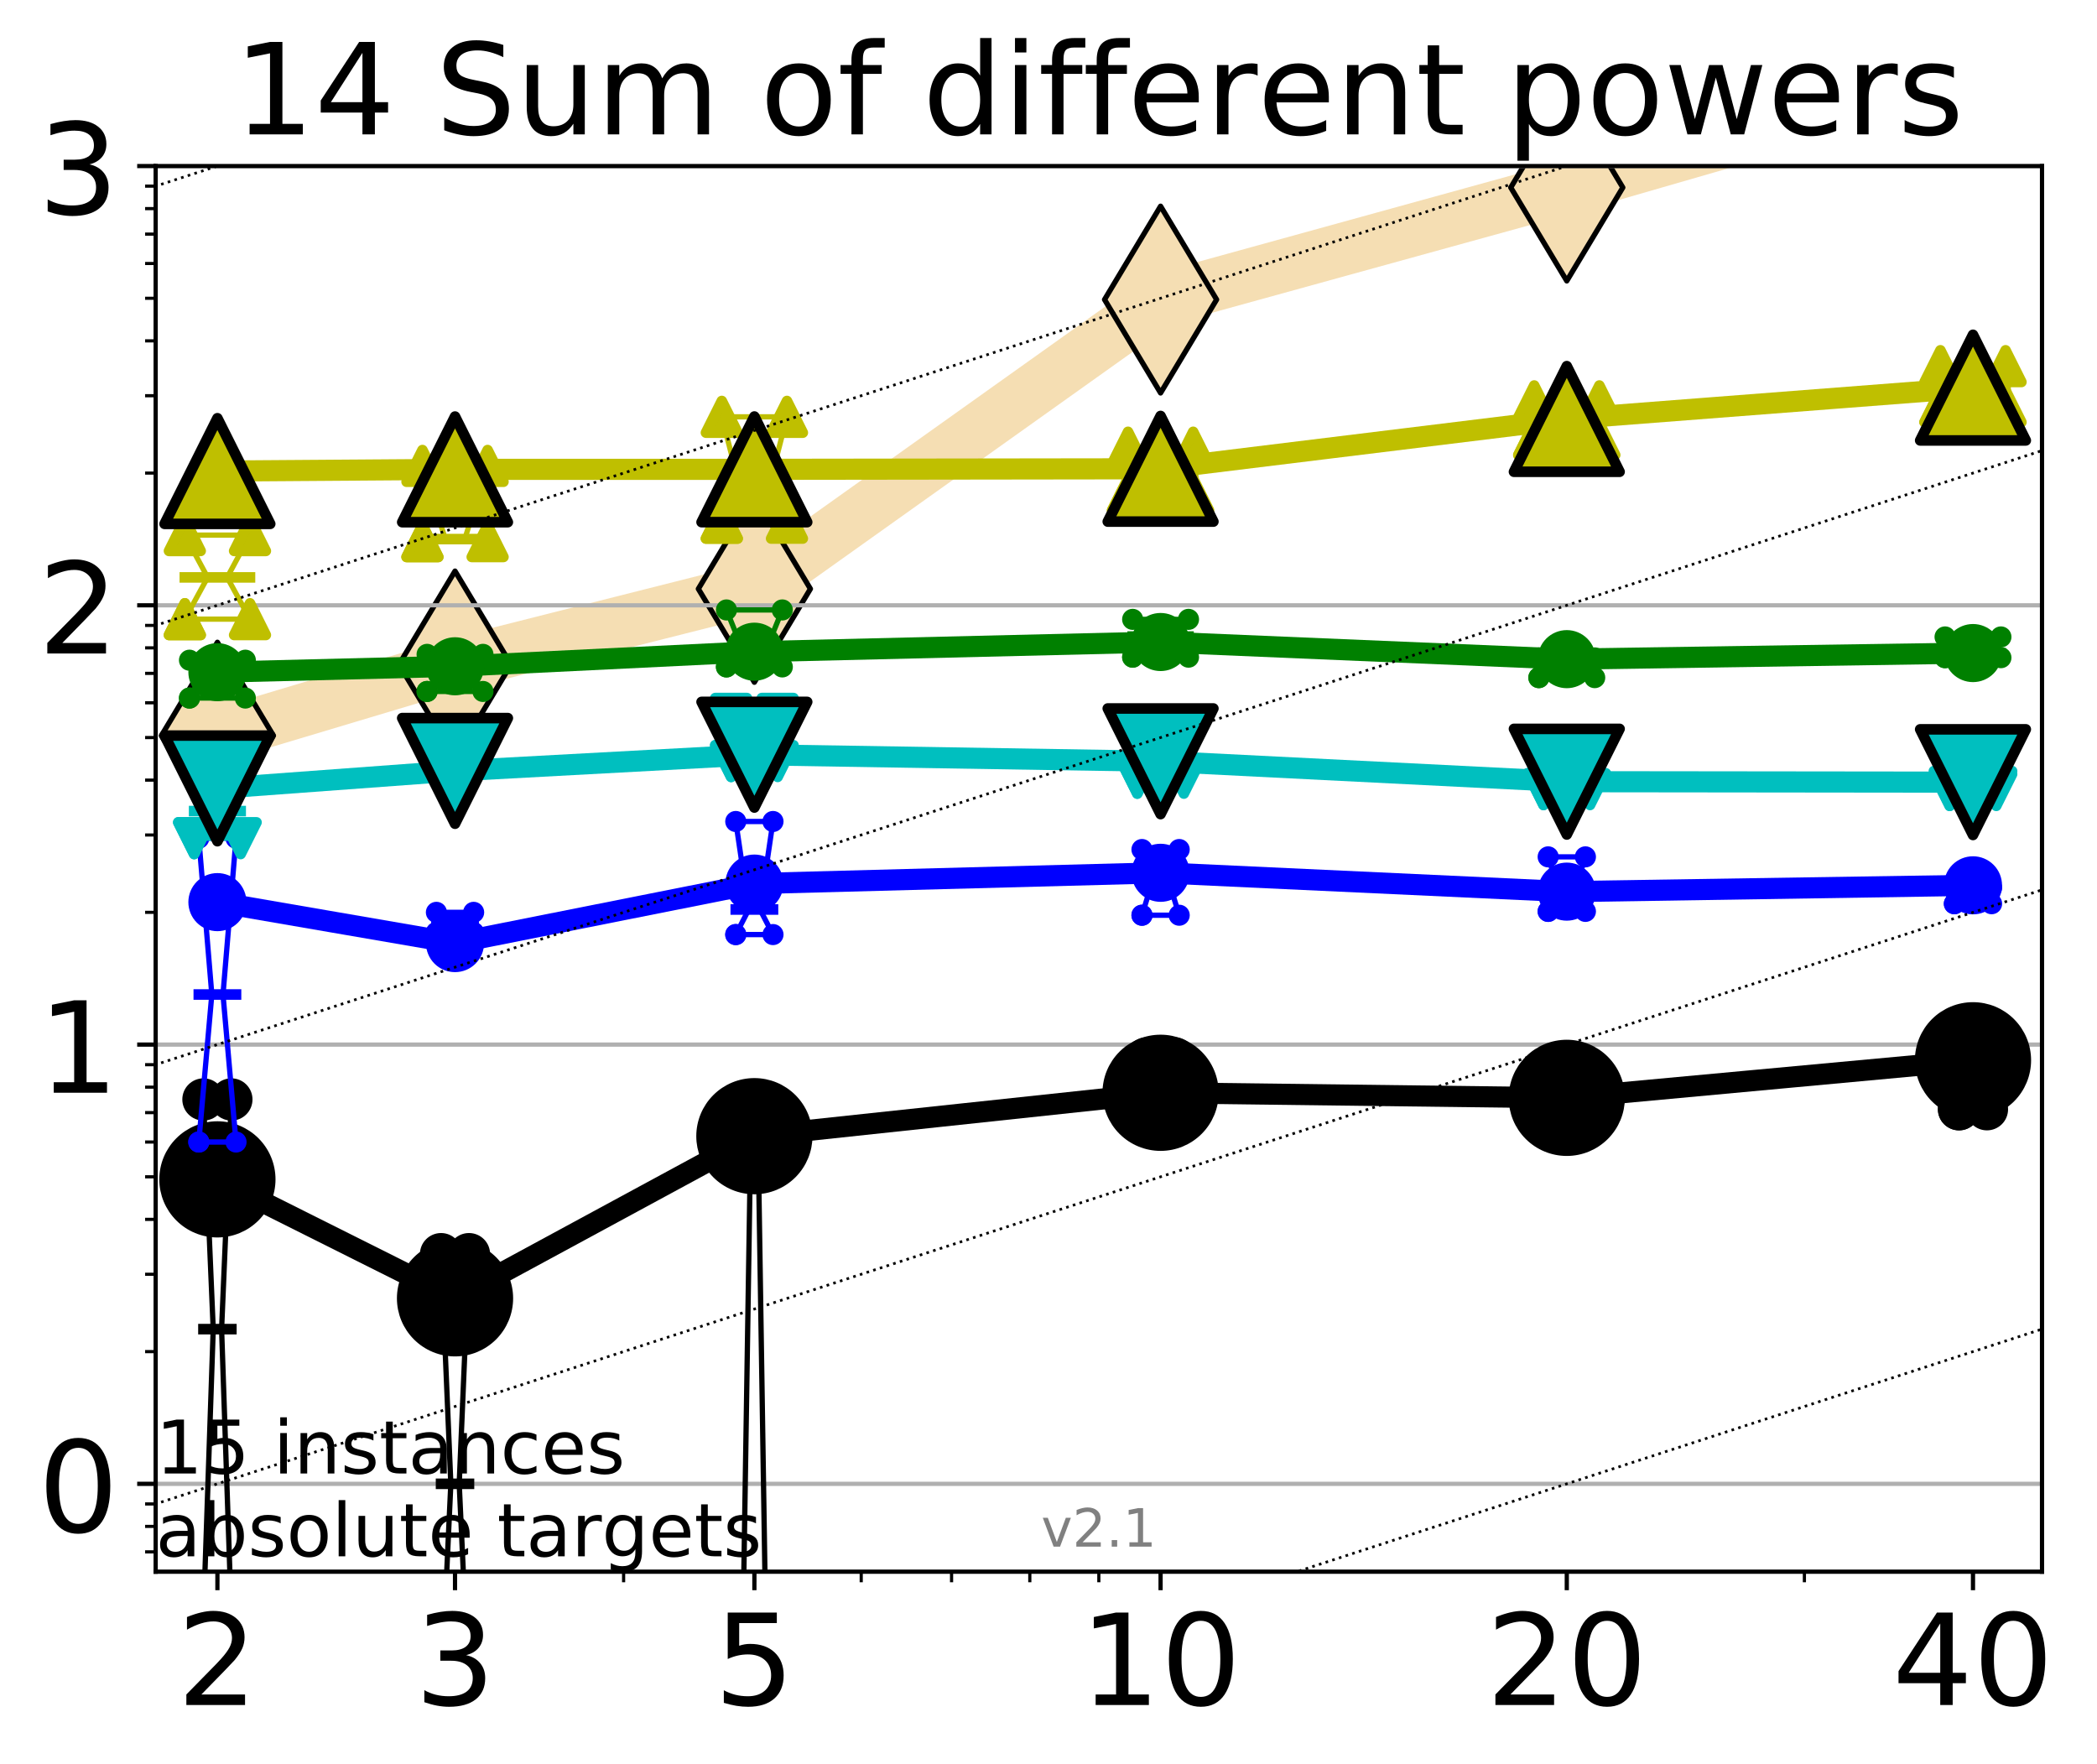 <?xml version="1.0" encoding="utf-8" standalone="no"?>
<!DOCTYPE svg PUBLIC "-//W3C//DTD SVG 1.1//EN"
  "http://www.w3.org/Graphics/SVG/1.1/DTD/svg11.dtd">
<!-- Created with matplotlib (http://matplotlib.org/) -->
<svg height="334pt" version="1.1" viewBox="0 0 397 334" width="397pt" xmlns="http://www.w3.org/2000/svg" xmlns:xlink="http://www.w3.org/1999/xlink">
 <defs>
  <style type="text/css">
*{stroke-linecap:butt;stroke-linejoin:round;}
  </style>
 </defs>
 <g id="figure_1">
  <g id="patch_1">
   <path d="M 0 334.976 
L 397.29 334.976 
L 397.29 0 
L 0 0 
z
" style="fill:#ffffff;"/>
  </g>
  <g id="axes_1">
   <g id="patch_2">
    <path d="M 29.47 297.548 
L 386.59 297.548 
L 386.59 31.436 
L 29.47 31.436 
z
" style="fill:#ffffff;"/>
   </g>
   <g id="line2d_1">
    <path clip-path="url(#pe986bae746)" d="M 41.159 139.271 
L 86.144 125.798 
L 142.818 111.484 
L 219.719 56.716 
L 296.621 35.503 
L 373.522 13.279 
" style="fill:none;stroke:#f5deb3;stroke-linecap:square;stroke-width:10;"/>
    <defs>
     <path d="M -0 17.678 
L 10.607 0 
L 0 -17.678 
L -10.607 -0 
z
" id="m76fc8e14ca" style="stroke:#000000;stroke-linejoin:miter;"/>
    </defs>
    <g clip-path="url(#pe986bae746)">
     <use style="fill:#f5deb3;stroke:#000000;stroke-linejoin:miter;" x="41.159" xlink:href="#m76fc8e14ca" y="139.271"/>
     <use style="fill:#f5deb3;stroke:#000000;stroke-linejoin:miter;" x="86.144" xlink:href="#m76fc8e14ca" y="125.798"/>
     <use style="fill:#f5deb3;stroke:#000000;stroke-linejoin:miter;" x="142.818" xlink:href="#m76fc8e14ca" y="111.484"/>
     <use style="fill:#f5deb3;stroke:#000000;stroke-linejoin:miter;" x="219.719" xlink:href="#m76fc8e14ca" y="56.716"/>
     <use style="fill:#f5deb3;stroke:#000000;stroke-linejoin:miter;" x="296.621" xlink:href="#m76fc8e14ca" y="35.503"/>
     <use style="fill:#f5deb3;stroke:#000000;stroke-linejoin:miter;" x="373.522" xlink:href="#m76fc8e14ca" y="13.279"/>
    </g>
   </g>
   <g id="matplotlib.axis_1">
    <g id="xtick_1">
     <g id="line2d_2">
      <defs>
       <path d="M 0 0 
L 0 3.5 
" id="md603ff3412" style="stroke:#000000;stroke-width:0.8;"/>
      </defs>
      <g>
       <use style="stroke:#000000;stroke-width:0.8;" x="41.159" xlink:href="#md603ff3412" y="297.548"/>
      </g>
     </g>
     <g id="text_1">
      <!-- 2 -->
      <defs>
       <path d="M 19.188 8.297 
L 53.609 8.297 
L 53.609 0 
L 7.328 0 
L 7.328 8.297 
Q 12.938 14.109 22.625 23.891 
Q 32.328 33.688 34.812 36.531 
Q 39.547 41.844 41.422 45.531 
Q 43.312 49.219 43.312 52.781 
Q 43.312 58.594 39.234 62.25 
Q 35.156 65.922 28.609 65.922 
Q 23.969 65.922 18.812 64.312 
Q 13.672 62.703 7.812 59.422 
L 7.812 69.391 
Q 13.766 71.781 18.938 73 
Q 24.125 74.219 28.422 74.219 
Q 39.75 74.219 46.484 68.547 
Q 53.219 62.891 53.219 53.422 
Q 53.219 48.922 51.531 44.891 
Q 49.859 40.875 45.406 35.406 
Q 44.188 33.984 37.641 27.219 
Q 31.109 20.453 19.188 8.297 
z
" id="DejaVuSans-32"/>
      </defs>
      <g transform="translate(33.524 322.784)scale(0.24 -0.24)">
       <use xlink:href="#DejaVuSans-32"/>
      </g>
     </g>
    </g>
    <g id="xtick_2">
     <g id="line2d_3">
      <g>
       <use style="stroke:#000000;stroke-width:0.8;" x="86.144" xlink:href="#md603ff3412" y="297.548"/>
      </g>
     </g>
     <g id="text_2">
      <!-- 3 -->
      <defs>
       <path d="M 40.578 39.312 
Q 47.656 37.797 51.625 33 
Q 55.609 28.219 55.609 21.188 
Q 55.609 10.406 48.188 4.484 
Q 40.766 -1.422 27.094 -1.422 
Q 22.516 -1.422 17.656 -0.516 
Q 12.797 0.391 7.625 2.203 
L 7.625 11.719 
Q 11.719 9.328 16.594 8.109 
Q 21.484 6.891 26.812 6.891 
Q 36.078 6.891 40.938 10.547 
Q 45.797 14.203 45.797 21.188 
Q 45.797 27.641 41.281 31.266 
Q 36.766 34.906 28.719 34.906 
L 20.219 34.906 
L 20.219 43.016 
L 29.109 43.016 
Q 36.375 43.016 40.234 45.922 
Q 44.094 48.828 44.094 54.297 
Q 44.094 59.906 40.109 62.906 
Q 36.141 65.922 28.719 65.922 
Q 24.656 65.922 20.016 65.031 
Q 15.375 64.156 9.812 62.312 
L 9.812 71.094 
Q 15.438 72.656 20.344 73.438 
Q 25.25 74.219 29.594 74.219 
Q 40.828 74.219 47.359 69.109 
Q 53.906 64.016 53.906 55.328 
Q 53.906 49.266 50.438 45.094 
Q 46.969 40.922 40.578 39.312 
z
" id="DejaVuSans-33"/>
      </defs>
      <g transform="translate(78.509 322.784)scale(0.24 -0.24)">
       <use xlink:href="#DejaVuSans-33"/>
      </g>
     </g>
    </g>
    <g id="xtick_3">
     <g id="line2d_4">
      <g>
       <use style="stroke:#000000;stroke-width:0.8;" x="142.818" xlink:href="#md603ff3412" y="297.548"/>
      </g>
     </g>
     <g id="text_3">
      <!-- 5 -->
      <defs>
       <path d="M 10.797 72.906 
L 49.516 72.906 
L 49.516 64.594 
L 19.828 64.594 
L 19.828 46.734 
Q 21.969 47.469 24.109 47.828 
Q 26.266 48.188 28.422 48.188 
Q 40.625 48.188 47.75 41.5 
Q 54.891 34.812 54.891 23.391 
Q 54.891 11.625 47.562 5.094 
Q 40.234 -1.422 26.906 -1.422 
Q 22.312 -1.422 17.547 -0.641 
Q 12.797 0.141 7.719 1.703 
L 7.719 11.625 
Q 12.109 9.234 16.797 8.062 
Q 21.484 6.891 26.703 6.891 
Q 35.156 6.891 40.078 11.328 
Q 45.016 15.766 45.016 23.391 
Q 45.016 31 40.078 35.438 
Q 35.156 39.891 26.703 39.891 
Q 22.75 39.891 18.812 39.016 
Q 14.891 38.141 10.797 36.281 
z
" id="DejaVuSans-35"/>
      </defs>
      <g transform="translate(135.183 322.784)scale(0.24 -0.24)">
       <use xlink:href="#DejaVuSans-35"/>
      </g>
     </g>
    </g>
    <g id="xtick_4">
     <g id="line2d_5">
      <g>
       <use style="stroke:#000000;stroke-width:0.8;" x="219.719" xlink:href="#md603ff3412" y="297.548"/>
      </g>
     </g>
     <g id="text_4">
      <!-- 10 -->
      <defs>
       <path d="M 12.406 8.297 
L 28.516 8.297 
L 28.516 63.922 
L 10.984 60.406 
L 10.984 69.391 
L 28.422 72.906 
L 38.281 72.906 
L 38.281 8.297 
L 54.391 8.297 
L 54.391 0 
L 12.406 0 
z
" id="DejaVuSans-31"/>
       <path d="M 31.781 66.406 
Q 24.172 66.406 20.328 58.906 
Q 16.5 51.422 16.5 36.375 
Q 16.5 21.391 20.328 13.891 
Q 24.172 6.391 31.781 6.391 
Q 39.453 6.391 43.281 13.891 
Q 47.125 21.391 47.125 36.375 
Q 47.125 51.422 43.281 58.906 
Q 39.453 66.406 31.781 66.406 
z
M 31.781 74.219 
Q 44.047 74.219 50.516 64.516 
Q 56.984 54.828 56.984 36.375 
Q 56.984 17.969 50.516 8.266 
Q 44.047 -1.422 31.781 -1.422 
Q 19.531 -1.422 13.062 8.266 
Q 6.594 17.969 6.594 36.375 
Q 6.594 54.828 13.062 64.516 
Q 19.531 74.219 31.781 74.219 
z
" id="DejaVuSans-30"/>
      </defs>
      <g transform="translate(204.449 322.784)scale(0.24 -0.24)">
       <use xlink:href="#DejaVuSans-31"/>
       <use x="63.623" xlink:href="#DejaVuSans-30"/>
      </g>
     </g>
    </g>
    <g id="xtick_5">
     <g id="line2d_6">
      <g>
       <use style="stroke:#000000;stroke-width:0.8;" x="296.621" xlink:href="#md603ff3412" y="297.548"/>
      </g>
     </g>
     <g id="text_5">
      <!-- 20 -->
      <g transform="translate(281.351 322.784)scale(0.24 -0.24)">
       <use xlink:href="#DejaVuSans-32"/>
       <use x="63.623" xlink:href="#DejaVuSans-30"/>
      </g>
     </g>
    </g>
    <g id="xtick_6">
     <g id="line2d_7">
      <g>
       <use style="stroke:#000000;stroke-width:0.8;" x="373.522" xlink:href="#md603ff3412" y="297.548"/>
      </g>
     </g>
     <g id="text_6">
      <!-- 40 -->
      <defs>
       <path d="M 37.797 64.312 
L 12.891 25.391 
L 37.797 25.391 
z
M 35.203 72.906 
L 47.609 72.906 
L 47.609 25.391 
L 58.016 25.391 
L 58.016 17.188 
L 47.609 17.188 
L 47.609 0 
L 37.797 0 
L 37.797 17.188 
L 4.891 17.188 
L 4.891 26.703 
z
" id="DejaVuSans-34"/>
      </defs>
      <g transform="translate(358.252 322.784)scale(0.24 -0.24)">
       <use xlink:href="#DejaVuSans-34"/>
       <use x="63.623" xlink:href="#DejaVuSans-30"/>
      </g>
     </g>
    </g>
    <g id="xtick_7">
     <g id="line2d_8">
      <defs>
       <path d="M 0 0 
L 0 2 
" id="m35b0eda785" style="stroke:#000000;stroke-width:0.6;"/>
      </defs>
      <g>
       <use style="stroke:#000000;stroke-width:0.6;" x="41.159" xlink:href="#m35b0eda785" y="297.548"/>
      </g>
     </g>
    </g>
    <g id="xtick_8">
     <g id="line2d_9">
      <g>
       <use style="stroke:#000000;stroke-width:0.6;" x="86.144" xlink:href="#m35b0eda785" y="297.548"/>
      </g>
     </g>
    </g>
    <g id="xtick_9">
     <g id="line2d_10">
      <g>
       <use style="stroke:#000000;stroke-width:0.6;" x="118.061" xlink:href="#m35b0eda785" y="297.548"/>
      </g>
     </g>
    </g>
    <g id="xtick_10">
     <g id="line2d_11">
      <g>
       <use style="stroke:#000000;stroke-width:0.6;" x="142.818" xlink:href="#m35b0eda785" y="297.548"/>
      </g>
     </g>
    </g>
    <g id="xtick_11">
     <g id="line2d_12">
      <g>
       <use style="stroke:#000000;stroke-width:0.6;" x="163.045" xlink:href="#m35b0eda785" y="297.548"/>
      </g>
     </g>
    </g>
    <g id="xtick_12">
     <g id="line2d_13">
      <g>
       <use style="stroke:#000000;stroke-width:0.6;" x="180.148" xlink:href="#m35b0eda785" y="297.548"/>
      </g>
     </g>
    </g>
    <g id="xtick_13">
     <g id="line2d_14">
      <g>
       <use style="stroke:#000000;stroke-width:0.6;" x="194.962" xlink:href="#m35b0eda785" y="297.548"/>
      </g>
     </g>
    </g>
    <g id="xtick_14">
     <g id="line2d_15">
      <g>
       <use style="stroke:#000000;stroke-width:0.6;" x="208.03" xlink:href="#m35b0eda785" y="297.548"/>
      </g>
     </g>
    </g>
    <g id="xtick_15">
     <g id="line2d_16">
      <g>
       <use style="stroke:#000000;stroke-width:0.6;" x="296.621" xlink:href="#m35b0eda785" y="297.548"/>
      </g>
     </g>
    </g>
    <g id="xtick_16">
     <g id="line2d_17">
      <g>
       <use style="stroke:#000000;stroke-width:0.6;" x="341.605" xlink:href="#m35b0eda785" y="297.548"/>
      </g>
     </g>
    </g>
    <g id="xtick_17">
     <g id="line2d_18">
      <g>
       <use style="stroke:#000000;stroke-width:0.6;" x="373.522" xlink:href="#m35b0eda785" y="297.548"/>
      </g>
     </g>
    </g>
   </g>
   <g id="matplotlib.axis_2">
    <g id="ytick_1">
     <g id="line2d_19">
      <path clip-path="url(#pe986bae746)" d="M 29.47 280.916 
L 386.59 280.916 
" style="fill:none;stroke:#b0b0b0;stroke-linecap:square;stroke-width:0.8;"/>
     </g>
     <g id="line2d_20">
      <defs>
       <path d="M 0 0 
L -3.5 0 
" id="me1189605ad" style="stroke:#000000;stroke-width:0.8;"/>
      </defs>
      <g>
       <use style="stroke:#000000;stroke-width:0.8;" x="29.47" xlink:href="#me1189605ad" y="280.916"/>
      </g>
     </g>
     <g id="text_7">
      <!-- 0 -->
      <g transform="translate(7.2 290.034)scale(0.24 -0.24)">
       <use xlink:href="#DejaVuSans-30"/>
      </g>
     </g>
    </g>
    <g id="ytick_2">
     <g id="line2d_21">
      <path clip-path="url(#pe986bae746)" d="M 29.47 197.756 
L 386.59 197.756 
" style="fill:none;stroke:#b0b0b0;stroke-linecap:square;stroke-width:0.8;"/>
     </g>
     <g id="line2d_22">
      <g>
       <use style="stroke:#000000;stroke-width:0.8;" x="29.47" xlink:href="#me1189605ad" y="197.756"/>
      </g>
     </g>
     <g id="text_8">
      <!-- 1 -->
      <g transform="translate(7.2 206.874)scale(0.24 -0.24)">
       <use xlink:href="#DejaVuSans-31"/>
      </g>
     </g>
    </g>
    <g id="ytick_3">
     <g id="line2d_23">
      <path clip-path="url(#pe986bae746)" d="M 29.47 114.596 
L 386.59 114.596 
" style="fill:none;stroke:#b0b0b0;stroke-linecap:square;stroke-width:0.8;"/>
     </g>
     <g id="line2d_24">
      <g>
       <use style="stroke:#000000;stroke-width:0.8;" x="29.47" xlink:href="#me1189605ad" y="114.596"/>
      </g>
     </g>
     <g id="text_9">
      <!-- 2 -->
      <g transform="translate(7.2 123.714)scale(0.24 -0.24)">
       <use xlink:href="#DejaVuSans-32"/>
      </g>
     </g>
    </g>
    <g id="ytick_4">
     <g id="line2d_25">
      <path clip-path="url(#pe986bae746)" d="M 29.47 31.436 
L 386.59 31.436 
" style="fill:none;stroke:#b0b0b0;stroke-linecap:square;stroke-width:0.8;"/>
     </g>
     <g id="line2d_26">
      <g>
       <use style="stroke:#000000;stroke-width:0.8;" x="29.47" xlink:href="#me1189605ad" y="31.436"/>
      </g>
     </g>
     <g id="text_10">
      <!-- 3 -->
      <g transform="translate(7.2 40.554)scale(0.24 -0.24)">
       <use xlink:href="#DejaVuSans-33"/>
      </g>
     </g>
    </g>
    <g id="ytick_5">
     <g id="line2d_27">
      <defs>
       <path d="M 0 0 
L -2 0 
" id="m2e85eef167" style="stroke:#000000;stroke-width:0.6;"/>
      </defs>
      <g>
       <use style="stroke:#000000;stroke-width:0.6;" x="29.47" xlink:href="#m2e85eef167" y="293.798"/>
      </g>
     </g>
    </g>
    <g id="ytick_6">
     <g id="line2d_28">
      <g>
       <use style="stroke:#000000;stroke-width:0.6;" x="29.47" xlink:href="#m2e85eef167" y="288.975"/>
      </g>
     </g>
    </g>
    <g id="ytick_7">
     <g id="line2d_29">
      <g>
       <use style="stroke:#000000;stroke-width:0.6;" x="29.47" xlink:href="#m2e85eef167" y="284.721"/>
      </g>
     </g>
    </g>
    <g id="ytick_8">
     <g id="line2d_30">
      <g>
       <use style="stroke:#000000;stroke-width:0.6;" x="29.47" xlink:href="#m2e85eef167" y="255.883"/>
      </g>
     </g>
    </g>
    <g id="ytick_9">
     <g id="line2d_31">
      <g>
       <use style="stroke:#000000;stroke-width:0.6;" x="29.47" xlink:href="#m2e85eef167" y="241.239"/>
      </g>
     </g>
    </g>
    <g id="ytick_10">
     <g id="line2d_32">
      <g>
       <use style="stroke:#000000;stroke-width:0.6;" x="29.47" xlink:href="#m2e85eef167" y="230.849"/>
      </g>
     </g>
    </g>
    <g id="ytick_11">
     <g id="line2d_33">
      <g>
       <use style="stroke:#000000;stroke-width:0.6;" x="29.47" xlink:href="#m2e85eef167" y="222.79"/>
      </g>
     </g>
    </g>
    <g id="ytick_12">
     <g id="line2d_34">
      <g>
       <use style="stroke:#000000;stroke-width:0.6;" x="29.47" xlink:href="#m2e85eef167" y="216.205"/>
      </g>
     </g>
    </g>
    <g id="ytick_13">
     <g id="line2d_35">
      <g>
       <use style="stroke:#000000;stroke-width:0.6;" x="29.47" xlink:href="#m2e85eef167" y="210.638"/>
      </g>
     </g>
    </g>
    <g id="ytick_14">
     <g id="line2d_36">
      <g>
       <use style="stroke:#000000;stroke-width:0.6;" x="29.47" xlink:href="#m2e85eef167" y="205.815"/>
      </g>
     </g>
    </g>
    <g id="ytick_15">
     <g id="line2d_37">
      <g>
       <use style="stroke:#000000;stroke-width:0.6;" x="29.47" xlink:href="#m2e85eef167" y="201.561"/>
      </g>
     </g>
    </g>
    <g id="ytick_16">
     <g id="line2d_38">
      <g>
       <use style="stroke:#000000;stroke-width:0.6;" x="29.47" xlink:href="#m2e85eef167" y="172.723"/>
      </g>
     </g>
    </g>
    <g id="ytick_17">
     <g id="line2d_39">
      <g>
       <use style="stroke:#000000;stroke-width:0.6;" x="29.47" xlink:href="#m2e85eef167" y="158.079"/>
      </g>
     </g>
    </g>
    <g id="ytick_18">
     <g id="line2d_40">
      <g>
       <use style="stroke:#000000;stroke-width:0.6;" x="29.47" xlink:href="#m2e85eef167" y="147.689"/>
      </g>
     </g>
    </g>
    <g id="ytick_19">
     <g id="line2d_41">
      <g>
       <use style="stroke:#000000;stroke-width:0.6;" x="29.47" xlink:href="#m2e85eef167" y="139.63"/>
      </g>
     </g>
    </g>
    <g id="ytick_20">
     <g id="line2d_42">
      <g>
       <use style="stroke:#000000;stroke-width:0.6;" x="29.47" xlink:href="#m2e85eef167" y="133.045"/>
      </g>
     </g>
    </g>
    <g id="ytick_21">
     <g id="line2d_43">
      <g>
       <use style="stroke:#000000;stroke-width:0.6;" x="29.47" xlink:href="#m2e85eef167" y="127.478"/>
      </g>
     </g>
    </g>
    <g id="ytick_22">
     <g id="line2d_44">
      <g>
       <use style="stroke:#000000;stroke-width:0.6;" x="29.47" xlink:href="#m2e85eef167" y="122.655"/>
      </g>
     </g>
    </g>
    <g id="ytick_23">
     <g id="line2d_45">
      <g>
       <use style="stroke:#000000;stroke-width:0.6;" x="29.47" xlink:href="#m2e85eef167" y="118.401"/>
      </g>
     </g>
    </g>
    <g id="ytick_24">
     <g id="line2d_46">
      <g>
       <use style="stroke:#000000;stroke-width:0.6;" x="29.47" xlink:href="#m2e85eef167" y="89.563"/>
      </g>
     </g>
    </g>
    <g id="ytick_25">
     <g id="line2d_47">
      <g>
       <use style="stroke:#000000;stroke-width:0.6;" x="29.47" xlink:href="#m2e85eef167" y="74.919"/>
      </g>
     </g>
    </g>
    <g id="ytick_26">
     <g id="line2d_48">
      <g>
       <use style="stroke:#000000;stroke-width:0.6;" x="29.47" xlink:href="#m2e85eef167" y="64.529"/>
      </g>
     </g>
    </g>
    <g id="ytick_27">
     <g id="line2d_49">
      <g>
       <use style="stroke:#000000;stroke-width:0.6;" x="29.47" xlink:href="#m2e85eef167" y="56.47"/>
      </g>
     </g>
    </g>
    <g id="ytick_28">
     <g id="line2d_50">
      <g>
       <use style="stroke:#000000;stroke-width:0.6;" x="29.47" xlink:href="#m2e85eef167" y="49.885"/>
      </g>
     </g>
    </g>
    <g id="ytick_29">
     <g id="line2d_51">
      <g>
       <use style="stroke:#000000;stroke-width:0.6;" x="29.47" xlink:href="#m2e85eef167" y="44.318"/>
      </g>
     </g>
    </g>
    <g id="ytick_30">
     <g id="line2d_52">
      <g>
       <use style="stroke:#000000;stroke-width:0.6;" x="29.47" xlink:href="#m2e85eef167" y="39.495"/>
      </g>
     </g>
    </g>
    <g id="ytick_31">
     <g id="line2d_53">
      <g>
       <use style="stroke:#000000;stroke-width:0.6;" x="29.47" xlink:href="#m2e85eef167" y="35.241"/>
      </g>
     </g>
    </g>
   </g>
   <g id="line2d_54">
    <path clip-path="url(#pe986bae746)" d="M 38.516 305.95 
L 40.366 251.629 
L 38.516 208.146 
L 43.803 208.146 
L 41.952 251.629 
L 43.803 305.95 
L 38.516 305.95 
" style="fill:none;stroke:#000000;stroke-linecap:square;"/>
   </g>
   <g id="line2d_55">
    <path clip-path="url(#pe986bae746)" d="M 38.516 305.95 
L 43.803 305.95 
L 43.803 208.146 
L 38.516 208.146 
L 38.516 305.95 
" style="fill:none;"/>
    <defs>
     <path d="M 0 3 
C 0.796 3 1.559 2.684 2.121 2.121 
C 2.684 1.559 3 0.796 3 0 
C 3 -0.796 2.684 -1.559 2.121 -2.121 
C 1.559 -2.684 0.796 -3 0 -3 
C -0.796 -3 -1.559 -2.684 -2.121 -2.121 
C -2.684 -1.559 -3 -0.796 -3 0 
C -3 0.796 -2.684 1.559 -2.121 2.121 
C -1.559 2.684 -0.796 3 0 3 
z
" id="m0df9b4ce06" style="stroke:#000000;stroke-width:2;"/>
    </defs>
    <g clip-path="url(#pe986bae746)">
     <use style="stroke:#000000;stroke-width:2;" x="38.516" xlink:href="#m0df9b4ce06" y="305.95"/>
     <use style="stroke:#000000;stroke-width:2;" x="43.803" xlink:href="#m0df9b4ce06" y="305.95"/>
     <use style="stroke:#000000;stroke-width:2;" x="43.803" xlink:href="#m0df9b4ce06" y="208.146"/>
     <use style="stroke:#000000;stroke-width:2;" x="38.516" xlink:href="#m0df9b4ce06" y="208.146"/>
     <use style="stroke:#000000;stroke-width:2;" x="38.516" xlink:href="#m0df9b4ce06" y="305.95"/>
    </g>
   </g>
   <g id="line2d_56">
    <path clip-path="url(#pe986bae746)" d="M 38.516 251.629 
L 43.803 251.629 
" style="fill:none;stroke:#000000;stroke-linecap:square;stroke-width:2;"/>
   </g>
   <g id="line2d_57">
    <path clip-path="url(#pe986bae746)" d="M 83.5 320.594 
L 85.351 280.916 
L 83.5 237.434 
L 88.787 237.434 
L 86.937 280.916 
L 88.787 320.594 
L 83.5 320.594 
" style="fill:none;stroke:#000000;stroke-linecap:square;"/>
   </g>
   <g id="line2d_58">
    <path clip-path="url(#pe986bae746)" d="M 83.5 320.594 
L 88.787 320.594 
L 88.787 237.434 
L 83.5 237.434 
L 83.5 320.594 
" style="fill:none;"/>
    <g clip-path="url(#pe986bae746)">
     <use style="stroke:#000000;stroke-width:2;" x="83.5" xlink:href="#m0df9b4ce06" y="320.594"/>
     <use style="stroke:#000000;stroke-width:2;" x="88.787" xlink:href="#m0df9b4ce06" y="320.594"/>
     <use style="stroke:#000000;stroke-width:2;" x="88.787" xlink:href="#m0df9b4ce06" y="237.434"/>
     <use style="stroke:#000000;stroke-width:2;" x="83.5" xlink:href="#m0df9b4ce06" y="237.434"/>
     <use style="stroke:#000000;stroke-width:2;" x="83.5" xlink:href="#m0df9b4ce06" y="320.594"/>
    </g>
   </g>
   <g id="line2d_59">
    <path clip-path="url(#pe986bae746)" d="M 83.5 280.916 
L 88.787 280.916 
" style="fill:none;stroke:#000000;stroke-linecap:square;stroke-width:2;"/>
   </g>
   <g id="line2d_60">
    <path clip-path="url(#pe986bae746)" d="M 140.222 335.976 
L 142.025 221.373 
L 140.174 209.62 
L 145.461 209.62 
L 143.611 221.373 
L 145.413 335.976 
" style="fill:none;stroke:#000000;stroke-linecap:square;"/>
   </g>
   <g id="line2d_61">
    <path clip-path="url(#pe986bae746)" d="M 145.461 335.976 
L 145.461 209.62 
L 140.174 209.62 
L 140.174 335.976 
" style="fill:none;"/>
    <g clip-path="url(#pe986bae746)">
     <use style="stroke:#000000;stroke-width:2;" x="140.174" xlink:href="#m0df9b4ce06" y="339.043"/>
     <use style="stroke:#000000;stroke-width:2;" x="145.461" xlink:href="#m0df9b4ce06" y="339.043"/>
     <use style="stroke:#000000;stroke-width:2;" x="145.461" xlink:href="#m0df9b4ce06" y="209.62"/>
     <use style="stroke:#000000;stroke-width:2;" x="140.174" xlink:href="#m0df9b4ce06" y="209.62"/>
     <use style="stroke:#000000;stroke-width:2;" x="140.174" xlink:href="#m0df9b4ce06" y="339.043"/>
    </g>
   </g>
   <g id="line2d_62">
    <path clip-path="url(#pe986bae746)" d="M 140.174 221.373 
L 145.461 221.373 
" style="fill:none;stroke:#000000;stroke-linecap:square;stroke-width:2;"/>
   </g>
   <g id="line2d_63">
    <path clip-path="url(#pe986bae746)" d="M 217.076 208.631 
L 218.926 204.704 
L 217.076 200.377 
L 222.363 200.377 
L 220.512 204.704 
L 222.363 208.631 
L 217.076 208.631 
" style="fill:none;stroke:#000000;stroke-linecap:square;"/>
   </g>
   <g id="line2d_64">
    <path clip-path="url(#pe986bae746)" d="M 217.076 208.631 
L 222.363 208.631 
L 222.363 200.377 
L 217.076 200.377 
L 217.076 208.631 
" style="fill:none;"/>
    <g clip-path="url(#pe986bae746)">
     <use style="stroke:#000000;stroke-width:2;" x="217.076" xlink:href="#m0df9b4ce06" y="208.631"/>
     <use style="stroke:#000000;stroke-width:2;" x="222.363" xlink:href="#m0df9b4ce06" y="208.631"/>
     <use style="stroke:#000000;stroke-width:2;" x="222.363" xlink:href="#m0df9b4ce06" y="200.377"/>
     <use style="stroke:#000000;stroke-width:2;" x="217.076" xlink:href="#m0df9b4ce06" y="200.377"/>
     <use style="stroke:#000000;stroke-width:2;" x="217.076" xlink:href="#m0df9b4ce06" y="208.631"/>
    </g>
   </g>
   <g id="line2d_65">
    <path clip-path="url(#pe986bae746)" d="M 217.076 204.704 
L 222.363 204.704 
" style="fill:none;stroke:#000000;stroke-linecap:square;stroke-width:2;"/>
   </g>
   <g id="line2d_66">
    <path clip-path="url(#pe986bae746)" d="M 293.977 204.924 
L 295.828 202.994 
L 293.977 201.561 
L 299.264 201.561 
L 297.414 202.994 
L 299.264 204.924 
L 293.977 204.924 
" style="fill:none;stroke:#000000;stroke-linecap:square;"/>
   </g>
   <g id="line2d_67">
    <path clip-path="url(#pe986bae746)" d="M 293.977 204.924 
L 299.264 204.924 
L 299.264 201.561 
L 293.977 201.561 
L 293.977 204.924 
" style="fill:none;"/>
    <g clip-path="url(#pe986bae746)">
     <use style="stroke:#000000;stroke-width:2;" x="293.977" xlink:href="#m0df9b4ce06" y="204.924"/>
     <use style="stroke:#000000;stroke-width:2;" x="299.264" xlink:href="#m0df9b4ce06" y="204.924"/>
     <use style="stroke:#000000;stroke-width:2;" x="299.264" xlink:href="#m0df9b4ce06" y="201.561"/>
     <use style="stroke:#000000;stroke-width:2;" x="293.977" xlink:href="#m0df9b4ce06" y="201.561"/>
     <use style="stroke:#000000;stroke-width:2;" x="293.977" xlink:href="#m0df9b4ce06" y="204.924"/>
    </g>
   </g>
   <g id="line2d_68">
    <path clip-path="url(#pe986bae746)" d="M 293.977 202.994 
L 299.264 202.994 
" style="fill:none;stroke:#000000;stroke-linecap:square;stroke-width:2;"/>
   </g>
   <g id="line2d_69">
    <path clip-path="url(#pe986bae746)" d="M 370.879 209.999 
L 372.729 205.255 
L 370.879 200.184 
L 376.166 200.184 
L 374.316 205.255 
L 376.166 209.999 
L 370.879 209.999 
" style="fill:none;stroke:#000000;stroke-linecap:square;"/>
   </g>
   <g id="line2d_70">
    <path clip-path="url(#pe986bae746)" d="M 370.879 209.999 
L 376.166 209.999 
L 376.166 200.184 
L 370.879 200.184 
L 370.879 209.999 
" style="fill:none;"/>
    <g clip-path="url(#pe986bae746)">
     <use style="stroke:#000000;stroke-width:2;" x="370.879" xlink:href="#m0df9b4ce06" y="209.999"/>
     <use style="stroke:#000000;stroke-width:2;" x="376.166" xlink:href="#m0df9b4ce06" y="209.999"/>
     <use style="stroke:#000000;stroke-width:2;" x="376.166" xlink:href="#m0df9b4ce06" y="200.184"/>
     <use style="stroke:#000000;stroke-width:2;" x="370.879" xlink:href="#m0df9b4ce06" y="200.184"/>
     <use style="stroke:#000000;stroke-width:2;" x="370.879" xlink:href="#m0df9b4ce06" y="209.999"/>
    </g>
   </g>
   <g id="line2d_71">
    <path clip-path="url(#pe986bae746)" d="M 370.879 205.255 
L 376.166 205.255 
" style="fill:none;stroke:#000000;stroke-linecap:square;stroke-width:2;"/>
   </g>
   <g id="line2d_72">
    <path clip-path="url(#pe986bae746)" d="M 41.159 223.275 
L 86.144 245.795 
" style="fill:none;stroke:#000000;stroke-linecap:square;stroke-width:4;"/>
   </g>
   <g id="line2d_73">
    <path clip-path="url(#pe986bae746)" d="M 86.144 245.795 
L 142.818 215.099 
" style="fill:none;stroke:#000000;stroke-linecap:square;stroke-width:4;"/>
   </g>
   <g id="line2d_74">
    <path clip-path="url(#pe986bae746)" d="M 142.818 215.099 
L 219.719 206.884 
" style="fill:none;stroke:#000000;stroke-linecap:square;stroke-width:4;"/>
   </g>
   <g id="line2d_75">
    <path clip-path="url(#pe986bae746)" d="M 219.719 206.884 
L 296.621 207.842 
" style="fill:none;stroke:#000000;stroke-linecap:square;stroke-width:4;"/>
   </g>
   <g id="line2d_76">
    <path clip-path="url(#pe986bae746)" d="M 296.621 207.842 
L 373.522 200.728 
" style="fill:none;stroke:#000000;stroke-linecap:square;stroke-width:4;"/>
   </g>
   <g id="line2d_77">
    <path clip-path="url(#pe986bae746)" d="M 41.159 223.275 
L 86.144 245.795 
L 142.818 215.099 
L 219.719 206.884 
L 296.621 207.842 
L 373.522 200.728 
" style="fill:none;"/>
    <defs>
     <path d="M 0 10 
C 2.652 10 5.196 8.946 7.071 7.071 
C 8.946 5.196 10 2.652 10 0 
C 10 -2.652 8.946 -5.196 7.071 -7.071 
C 5.196 -8.946 2.652 -10 0 -10 
C -2.652 -10 -5.196 -8.946 -7.071 -7.071 
C -8.946 -5.196 -10 -2.652 -10 0 
C -10 2.652 -8.946 5.196 -7.071 7.071 
C -5.196 8.946 -2.652 10 0 10 
z
" id="ma5cb9317ef" style="stroke:#000000;stroke-width:2;"/>
    </defs>
    <g clip-path="url(#pe986bae746)">
     <use style="stroke:#000000;stroke-width:2;" x="41.159" xlink:href="#ma5cb9317ef" y="223.275"/>
     <use style="stroke:#000000;stroke-width:2;" x="86.144" xlink:href="#ma5cb9317ef" y="245.795"/>
     <use style="stroke:#000000;stroke-width:2;" x="142.818" xlink:href="#ma5cb9317ef" y="215.099"/>
     <use style="stroke:#000000;stroke-width:2;" x="219.719" xlink:href="#ma5cb9317ef" y="206.884"/>
     <use style="stroke:#000000;stroke-width:2;" x="296.621" xlink:href="#ma5cb9317ef" y="207.842"/>
     <use style="stroke:#000000;stroke-width:2;" x="373.522" xlink:href="#ma5cb9317ef" y="200.728"/>
    </g>
   </g>
   <g id="line2d_78">
    <path clip-path="url(#pe986bae746)" d="M 37.635 216.205 
L 40.102 188.281 
L 37.635 158.686 
L 44.684 158.686 
L 42.217 188.281 
L 44.684 216.205 
L 37.635 216.205 
" style="fill:none;stroke:#0000ff;stroke-linecap:square;"/>
   </g>
   <g id="line2d_79">
    <path clip-path="url(#pe986bae746)" d="M 37.635 216.205 
L 44.684 216.205 
L 44.684 158.686 
L 37.635 158.686 
L 37.635 216.205 
" style="fill:none;"/>
    <defs>
     <path d="M 0 1.5 
C 0.398 1.5 0.779 1.342 1.061 1.061 
C 1.342 0.779 1.5 0.398 1.5 0 
C 1.5 -0.398 1.342 -0.779 1.061 -1.061 
C 0.779 -1.342 0.398 -1.5 0 -1.5 
C -0.398 -1.5 -0.779 -1.342 -1.061 -1.061 
C -1.342 -0.779 -1.5 -0.398 -1.5 0 
C -1.5 0.398 -1.342 0.779 -1.061 1.061 
C -0.779 1.342 -0.398 1.5 0 1.5 
z
" id="m99e24a7e3a" style="stroke:#0000ff;"/>
    </defs>
    <g clip-path="url(#pe986bae746)">
     <use style="fill:#0000ff;stroke:#0000ff;" x="37.635" xlink:href="#m99e24a7e3a" y="216.205"/>
     <use style="fill:#0000ff;stroke:#0000ff;" x="44.684" xlink:href="#m99e24a7e3a" y="216.205"/>
     <use style="fill:#0000ff;stroke:#0000ff;" x="44.684" xlink:href="#m99e24a7e3a" y="158.686"/>
     <use style="fill:#0000ff;stroke:#0000ff;" x="37.635" xlink:href="#m99e24a7e3a" y="158.686"/>
     <use style="fill:#0000ff;stroke:#0000ff;" x="37.635" xlink:href="#m99e24a7e3a" y="216.205"/>
    </g>
   </g>
   <g id="line2d_80">
    <path clip-path="url(#pe986bae746)" d="M 37.635 188.281 
L 44.684 188.281 
" style="fill:none;stroke:#0000ff;stroke-linecap:square;stroke-width:2;"/>
   </g>
   <g id="line2d_81">
    <path clip-path="url(#pe986bae746)" d="M 82.619 176.528 
L 85.086 173.947 
L 82.619 172.723 
L 89.669 172.723 
L 87.201 173.947 
L 89.669 176.528 
L 82.619 176.528 
" style="fill:none;stroke:#0000ff;stroke-linecap:square;"/>
   </g>
   <g id="line2d_82">
    <path clip-path="url(#pe986bae746)" d="M 82.619 176.528 
L 89.669 176.528 
L 89.669 172.723 
L 82.619 172.723 
L 82.619 176.528 
" style="fill:none;"/>
    <g clip-path="url(#pe986bae746)">
     <use style="fill:#0000ff;stroke:#0000ff;" x="82.619" xlink:href="#m99e24a7e3a" y="176.528"/>
     <use style="fill:#0000ff;stroke:#0000ff;" x="89.669" xlink:href="#m99e24a7e3a" y="176.528"/>
     <use style="fill:#0000ff;stroke:#0000ff;" x="89.669" xlink:href="#m99e24a7e3a" y="172.723"/>
     <use style="fill:#0000ff;stroke:#0000ff;" x="82.619" xlink:href="#m99e24a7e3a" y="172.723"/>
     <use style="fill:#0000ff;stroke:#0000ff;" x="82.619" xlink:href="#m99e24a7e3a" y="176.528"/>
    </g>
   </g>
   <g id="line2d_83">
    <path clip-path="url(#pe986bae746)" d="M 82.619 173.947 
L 89.669 173.947 
" style="fill:none;stroke:#0000ff;stroke-linecap:square;stroke-width:2;"/>
   </g>
   <g id="line2d_84">
    <path clip-path="url(#pe986bae746)" d="M 139.293 176.931 
L 141.76 172.185 
L 139.293 155.523 
L 146.342 155.523 
L 143.875 172.185 
L 146.342 176.931 
L 139.293 176.931 
" style="fill:none;stroke:#0000ff;stroke-linecap:square;"/>
   </g>
   <g id="line2d_85">
    <path clip-path="url(#pe986bae746)" d="M 139.293 176.931 
L 146.342 176.931 
L 146.342 155.523 
L 139.293 155.523 
L 139.293 176.931 
" style="fill:none;"/>
    <g clip-path="url(#pe986bae746)">
     <use style="fill:#0000ff;stroke:#0000ff;" x="139.293" xlink:href="#m99e24a7e3a" y="176.931"/>
     <use style="fill:#0000ff;stroke:#0000ff;" x="146.342" xlink:href="#m99e24a7e3a" y="176.931"/>
     <use style="fill:#0000ff;stroke:#0000ff;" x="146.342" xlink:href="#m99e24a7e3a" y="155.523"/>
     <use style="fill:#0000ff;stroke:#0000ff;" x="139.293" xlink:href="#m99e24a7e3a" y="155.523"/>
     <use style="fill:#0000ff;stroke:#0000ff;" x="139.293" xlink:href="#m99e24a7e3a" y="176.931"/>
    </g>
   </g>
   <g id="line2d_86">
    <path clip-path="url(#pe986bae746)" d="M 139.293 172.185 
L 146.342 172.185 
" style="fill:none;stroke:#0000ff;stroke-linecap:square;stroke-width:2;"/>
   </g>
   <g id="line2d_87">
    <path clip-path="url(#pe986bae746)" d="M 216.195 173.268 
L 218.662 165.246 
L 216.195 160.83 
L 223.244 160.83 
L 220.777 165.246 
L 223.244 173.268 
L 216.195 173.268 
" style="fill:none;stroke:#0000ff;stroke-linecap:square;"/>
   </g>
   <g id="line2d_88">
    <path clip-path="url(#pe986bae746)" d="M 216.195 173.268 
L 223.244 173.268 
L 223.244 160.83 
L 216.195 160.83 
L 216.195 173.268 
" style="fill:none;"/>
    <g clip-path="url(#pe986bae746)">
     <use style="fill:#0000ff;stroke:#0000ff;" x="216.195" xlink:href="#m99e24a7e3a" y="173.268"/>
     <use style="fill:#0000ff;stroke:#0000ff;" x="223.244" xlink:href="#m99e24a7e3a" y="173.268"/>
     <use style="fill:#0000ff;stroke:#0000ff;" x="223.244" xlink:href="#m99e24a7e3a" y="160.83"/>
     <use style="fill:#0000ff;stroke:#0000ff;" x="216.195" xlink:href="#m99e24a7e3a" y="160.83"/>
     <use style="fill:#0000ff;stroke:#0000ff;" x="216.195" xlink:href="#m99e24a7e3a" y="173.268"/>
    </g>
   </g>
   <g id="line2d_89">
    <path clip-path="url(#pe986bae746)" d="M 216.195 165.246 
L 223.244 165.246 
" style="fill:none;stroke:#0000ff;stroke-linecap:square;stroke-width:2;"/>
   </g>
   <g id="line2d_90">
    <path clip-path="url(#pe986bae746)" d="M 293.096 172.542 
L 295.563 170.111 
L 293.096 162.22 
L 300.146 162.22 
L 297.678 170.111 
L 300.146 172.542 
L 293.096 172.542 
" style="fill:none;stroke:#0000ff;stroke-linecap:square;"/>
   </g>
   <g id="line2d_91">
    <path clip-path="url(#pe986bae746)" d="M 293.096 172.542 
L 300.146 172.542 
L 300.146 162.22 
L 293.096 162.22 
L 293.096 172.542 
" style="fill:none;"/>
    <g clip-path="url(#pe986bae746)">
     <use style="fill:#0000ff;stroke:#0000ff;" x="293.096" xlink:href="#m99e24a7e3a" y="172.542"/>
     <use style="fill:#0000ff;stroke:#0000ff;" x="300.146" xlink:href="#m99e24a7e3a" y="172.542"/>
     <use style="fill:#0000ff;stroke:#0000ff;" x="300.146" xlink:href="#m99e24a7e3a" y="162.22"/>
     <use style="fill:#0000ff;stroke:#0000ff;" x="293.096" xlink:href="#m99e24a7e3a" y="162.22"/>
     <use style="fill:#0000ff;stroke:#0000ff;" x="293.096" xlink:href="#m99e24a7e3a" y="172.542"/>
    </g>
   </g>
   <g id="line2d_92">
    <path clip-path="url(#pe986bae746)" d="M 293.096 170.111 
L 300.146 170.111 
" style="fill:none;stroke:#0000ff;stroke-linecap:square;stroke-width:2;"/>
   </g>
   <g id="line2d_93">
    <path clip-path="url(#pe986bae746)" d="M 369.998 171.09 
L 372.465 168.791 
L 369.998 168.07 
L 377.047 168.07 
L 374.58 168.791 
L 377.047 171.09 
L 369.998 171.09 
" style="fill:none;stroke:#0000ff;stroke-linecap:square;"/>
   </g>
   <g id="line2d_94">
    <path clip-path="url(#pe986bae746)" d="M 369.998 171.09 
L 377.047 171.09 
L 377.047 168.07 
L 369.998 168.07 
L 369.998 171.09 
" style="fill:none;"/>
    <g clip-path="url(#pe986bae746)">
     <use style="fill:#0000ff;stroke:#0000ff;" x="369.998" xlink:href="#m99e24a7e3a" y="171.09"/>
     <use style="fill:#0000ff;stroke:#0000ff;" x="377.047" xlink:href="#m99e24a7e3a" y="171.09"/>
     <use style="fill:#0000ff;stroke:#0000ff;" x="377.047" xlink:href="#m99e24a7e3a" y="168.07"/>
     <use style="fill:#0000ff;stroke:#0000ff;" x="369.998" xlink:href="#m99e24a7e3a" y="168.07"/>
     <use style="fill:#0000ff;stroke:#0000ff;" x="369.998" xlink:href="#m99e24a7e3a" y="171.09"/>
    </g>
   </g>
   <g id="line2d_95">
    <path clip-path="url(#pe986bae746)" d="M 369.998 168.791 
L 377.047 168.791 
" style="fill:none;stroke:#0000ff;stroke-linecap:square;stroke-width:2;"/>
   </g>
   <g id="line2d_96">
    <path clip-path="url(#pe986bae746)" d="M 41.159 170.789 
L 86.144 178.545 
" style="fill:none;stroke:#0000ff;stroke-linecap:square;stroke-width:4;"/>
   </g>
   <g id="line2d_97">
    <path clip-path="url(#pe986bae746)" d="M 86.144 178.545 
L 142.818 167.279 
" style="fill:none;stroke:#0000ff;stroke-linecap:square;stroke-width:4;"/>
   </g>
   <g id="line2d_98">
    <path clip-path="url(#pe986bae746)" d="M 142.818 167.279 
L 219.719 165.236 
" style="fill:none;stroke:#0000ff;stroke-linecap:square;stroke-width:4;"/>
   </g>
   <g id="line2d_99">
    <path clip-path="url(#pe986bae746)" d="M 219.719 165.236 
L 296.621 168.802 
" style="fill:none;stroke:#0000ff;stroke-linecap:square;stroke-width:4;"/>
   </g>
   <g id="line2d_100">
    <path clip-path="url(#pe986bae746)" d="M 296.621 168.802 
L 373.522 167.607 
" style="fill:none;stroke:#0000ff;stroke-linecap:square;stroke-width:4;"/>
   </g>
   <g id="line2d_101">
    <path clip-path="url(#pe986bae746)" d="M 41.159 170.789 
L 86.144 178.545 
L 142.818 167.279 
L 219.719 165.236 
L 296.621 168.802 
L 373.522 167.607 
" style="fill:none;"/>
    <defs>
     <path d="M 0 5 
C 1.326 5 2.598 4.473 3.536 3.536 
C 4.473 2.598 5 1.326 5 0 
C 5 -1.326 4.473 -2.598 3.536 -3.536 
C 2.598 -4.473 1.326 -5 0 -5 
C -1.326 -5 -2.598 -4.473 -3.536 -3.536 
C -4.473 -2.598 -5 -1.326 -5 0 
C -5 1.326 -4.473 2.598 -3.536 3.536 
C -2.598 4.473 -1.326 5 0 5 
z
" id="mad27c991ec" style="stroke:#0000ff;"/>
    </defs>
    <g clip-path="url(#pe986bae746)">
     <use style="fill:#0000ff;stroke:#0000ff;" x="41.159" xlink:href="#mad27c991ec" y="170.789"/>
     <use style="fill:#0000ff;stroke:#0000ff;" x="86.144" xlink:href="#mad27c991ec" y="178.545"/>
     <use style="fill:#0000ff;stroke:#0000ff;" x="142.818" xlink:href="#mad27c991ec" y="167.279"/>
     <use style="fill:#0000ff;stroke:#0000ff;" x="219.719" xlink:href="#mad27c991ec" y="165.236"/>
     <use style="fill:#0000ff;stroke:#0000ff;" x="296.621" xlink:href="#mad27c991ec" y="168.802"/>
     <use style="fill:#0000ff;stroke:#0000ff;" x="373.522" xlink:href="#mad27c991ec" y="167.607"/>
    </g>
   </g>
   <g id="line2d_102">
    <path clip-path="url(#pe986bae746)" d="M 36.753 158.686 
L 39.838 153.558 
L 36.753 143.839 
L 45.565 143.839 
L 42.481 153.558 
L 45.565 158.686 
L 36.753 158.686 
" style="fill:none;stroke:#00bfbf;stroke-linecap:square;"/>
   </g>
   <g id="line2d_103">
    <path clip-path="url(#pe986bae746)" d="M 36.753 158.686 
L 45.565 158.686 
L 45.565 143.839 
L 36.753 143.839 
L 36.753 158.686 
" style="fill:none;"/>
    <defs>
     <path d="M -0 3 
L 3 -3 
L -3 -3 
z
" id="m497657d518" style="stroke:#00bfbf;stroke-linejoin:miter;stroke-width:2;"/>
    </defs>
    <g clip-path="url(#pe986bae746)">
     <use style="fill:#00bfbf;stroke:#00bfbf;stroke-linejoin:miter;stroke-width:2;" x="36.753" xlink:href="#m497657d518" y="158.686"/>
     <use style="fill:#00bfbf;stroke:#00bfbf;stroke-linejoin:miter;stroke-width:2;" x="45.565" xlink:href="#m497657d518" y="158.686"/>
     <use style="fill:#00bfbf;stroke:#00bfbf;stroke-linejoin:miter;stroke-width:2;" x="45.565" xlink:href="#m497657d518" y="143.839"/>
     <use style="fill:#00bfbf;stroke:#00bfbf;stroke-linejoin:miter;stroke-width:2;" x="36.753" xlink:href="#m497657d518" y="143.839"/>
     <use style="fill:#00bfbf;stroke:#00bfbf;stroke-linejoin:miter;stroke-width:2;" x="36.753" xlink:href="#m497657d518" y="158.686"/>
    </g>
   </g>
   <g id="line2d_104">
    <path clip-path="url(#pe986bae746)" d="M 36.753 153.558 
L 45.565 153.558 
" style="fill:none;stroke:#00bfbf;stroke-linecap:square;stroke-width:2;"/>
   </g>
   <g id="line2d_105">
    <path clip-path="url(#pe986bae746)" d="M 81.738 140.854 
L 84.822 140.606 
L 81.738 140.115 
L 90.55 140.115 
L 87.466 140.606 
L 90.55 140.854 
L 81.738 140.854 
" style="fill:none;stroke:#00bfbf;stroke-linecap:square;"/>
   </g>
   <g id="line2d_106">
    <path clip-path="url(#pe986bae746)" d="M 81.738 140.854 
L 90.55 140.854 
L 90.55 140.115 
L 81.738 140.115 
L 81.738 140.854 
" style="fill:none;"/>
    <g clip-path="url(#pe986bae746)">
     <use style="fill:#00bfbf;stroke:#00bfbf;stroke-linejoin:miter;stroke-width:2;" x="81.738" xlink:href="#m497657d518" y="140.854"/>
     <use style="fill:#00bfbf;stroke:#00bfbf;stroke-linejoin:miter;stroke-width:2;" x="90.55" xlink:href="#m497657d518" y="140.854"/>
     <use style="fill:#00bfbf;stroke:#00bfbf;stroke-linejoin:miter;stroke-width:2;" x="90.55" xlink:href="#m497657d518" y="140.115"/>
     <use style="fill:#00bfbf;stroke:#00bfbf;stroke-linejoin:miter;stroke-width:2;" x="81.738" xlink:href="#m497657d518" y="140.115"/>
     <use style="fill:#00bfbf;stroke:#00bfbf;stroke-linejoin:miter;stroke-width:2;" x="81.738" xlink:href="#m497657d518" y="140.854"/>
    </g>
   </g>
   <g id="line2d_107">
    <path clip-path="url(#pe986bae746)" d="M 81.738 140.606 
L 90.55 140.606 
" style="fill:none;stroke:#00bfbf;stroke-linecap:square;stroke-width:2;"/>
   </g>
   <g id="line2d_108">
    <path clip-path="url(#pe986bae746)" d="M 138.412 144.083 
L 141.496 141.711 
L 138.412 135.152 
L 147.224 135.152 
L 144.139 141.711 
L 147.224 144.083 
L 138.412 144.083 
" style="fill:none;stroke:#00bfbf;stroke-linecap:square;"/>
   </g>
   <g id="line2d_109">
    <path clip-path="url(#pe986bae746)" d="M 138.412 144.083 
L 147.224 144.083 
L 147.224 135.152 
L 138.412 135.152 
L 138.412 144.083 
" style="fill:none;"/>
    <g clip-path="url(#pe986bae746)">
     <use style="fill:#00bfbf;stroke:#00bfbf;stroke-linejoin:miter;stroke-width:2;" x="138.412" xlink:href="#m497657d518" y="144.083"/>
     <use style="fill:#00bfbf;stroke:#00bfbf;stroke-linejoin:miter;stroke-width:2;" x="147.224" xlink:href="#m497657d518" y="144.083"/>
     <use style="fill:#00bfbf;stroke:#00bfbf;stroke-linejoin:miter;stroke-width:2;" x="147.224" xlink:href="#m497657d518" y="135.152"/>
     <use style="fill:#00bfbf;stroke:#00bfbf;stroke-linejoin:miter;stroke-width:2;" x="138.412" xlink:href="#m497657d518" y="135.152"/>
     <use style="fill:#00bfbf;stroke:#00bfbf;stroke-linejoin:miter;stroke-width:2;" x="138.412" xlink:href="#m497657d518" y="144.083"/>
    </g>
   </g>
   <g id="line2d_110">
    <path clip-path="url(#pe986bae746)" d="M 138.412 141.711 
L 147.224 141.711 
" style="fill:none;stroke:#00bfbf;stroke-linecap:square;stroke-width:2;"/>
   </g>
   <g id="line2d_111">
    <path clip-path="url(#pe986bae746)" d="M 215.313 147.24 
L 218.398 145.415 
L 215.313 139.199 
L 224.125 139.199 
L 221.041 145.415 
L 224.125 147.24 
L 215.313 147.24 
" style="fill:none;stroke:#00bfbf;stroke-linecap:square;"/>
   </g>
   <g id="line2d_112">
    <path clip-path="url(#pe986bae746)" d="M 215.313 147.24 
L 224.125 147.24 
L 224.125 139.199 
L 215.313 139.199 
L 215.313 147.24 
" style="fill:none;"/>
    <g clip-path="url(#pe986bae746)">
     <use style="fill:#00bfbf;stroke:#00bfbf;stroke-linejoin:miter;stroke-width:2;" x="215.313" xlink:href="#m497657d518" y="147.24"/>
     <use style="fill:#00bfbf;stroke:#00bfbf;stroke-linejoin:miter;stroke-width:2;" x="224.125" xlink:href="#m497657d518" y="147.24"/>
     <use style="fill:#00bfbf;stroke:#00bfbf;stroke-linejoin:miter;stroke-width:2;" x="224.125" xlink:href="#m497657d518" y="139.199"/>
     <use style="fill:#00bfbf;stroke:#00bfbf;stroke-linejoin:miter;stroke-width:2;" x="215.313" xlink:href="#m497657d518" y="139.199"/>
     <use style="fill:#00bfbf;stroke:#00bfbf;stroke-linejoin:miter;stroke-width:2;" x="215.313" xlink:href="#m497657d518" y="147.24"/>
    </g>
   </g>
   <g id="line2d_113">
    <path clip-path="url(#pe986bae746)" d="M 215.313 145.415 
L 224.125 145.415 
" style="fill:none;stroke:#00bfbf;stroke-linecap:square;stroke-width:2;"/>
   </g>
   <g id="line2d_114">
    <path clip-path="url(#pe986bae746)" d="M 292.215 149.399 
L 295.299 147.018 
L 292.215 144.701 
L 301.027 144.701 
L 297.943 147.018 
L 301.027 149.399 
L 292.215 149.399 
" style="fill:none;stroke:#00bfbf;stroke-linecap:square;"/>
   </g>
   <g id="line2d_115">
    <path clip-path="url(#pe986bae746)" d="M 292.215 149.399 
L 301.027 149.399 
L 301.027 144.701 
L 292.215 144.701 
L 292.215 149.399 
" style="fill:none;"/>
    <g clip-path="url(#pe986bae746)">
     <use style="fill:#00bfbf;stroke:#00bfbf;stroke-linejoin:miter;stroke-width:2;" x="292.215" xlink:href="#m497657d518" y="149.399"/>
     <use style="fill:#00bfbf;stroke:#00bfbf;stroke-linejoin:miter;stroke-width:2;" x="301.027" xlink:href="#m497657d518" y="149.399"/>
     <use style="fill:#00bfbf;stroke:#00bfbf;stroke-linejoin:miter;stroke-width:2;" x="301.027" xlink:href="#m497657d518" y="144.701"/>
     <use style="fill:#00bfbf;stroke:#00bfbf;stroke-linejoin:miter;stroke-width:2;" x="292.215" xlink:href="#m497657d518" y="144.701"/>
     <use style="fill:#00bfbf;stroke:#00bfbf;stroke-linejoin:miter;stroke-width:2;" x="292.215" xlink:href="#m497657d518" y="149.399"/>
    </g>
   </g>
   <g id="line2d_116">
    <path clip-path="url(#pe986bae746)" d="M 292.215 147.018 
L 301.027 147.018 
" style="fill:none;stroke:#00bfbf;stroke-linecap:square;stroke-width:2;"/>
   </g>
   <g id="line2d_117">
    <path clip-path="url(#pe986bae746)" d="M 369.117 149.565 
L 372.201 149.518 
L 369.117 148.976 
L 377.928 148.976 
L 374.844 149.518 
L 377.928 149.565 
L 369.117 149.565 
" style="fill:none;stroke:#00bfbf;stroke-linecap:square;"/>
   </g>
   <g id="line2d_118">
    <path clip-path="url(#pe986bae746)" d="M 369.117 149.565 
L 377.928 149.565 
L 377.928 148.976 
L 369.117 148.976 
L 369.117 149.565 
" style="fill:none;"/>
    <g clip-path="url(#pe986bae746)">
     <use style="fill:#00bfbf;stroke:#00bfbf;stroke-linejoin:miter;stroke-width:2;" x="369.117" xlink:href="#m497657d518" y="149.565"/>
     <use style="fill:#00bfbf;stroke:#00bfbf;stroke-linejoin:miter;stroke-width:2;" x="377.928" xlink:href="#m497657d518" y="149.565"/>
     <use style="fill:#00bfbf;stroke:#00bfbf;stroke-linejoin:miter;stroke-width:2;" x="377.928" xlink:href="#m497657d518" y="148.976"/>
     <use style="fill:#00bfbf;stroke:#00bfbf;stroke-linejoin:miter;stroke-width:2;" x="369.117" xlink:href="#m497657d518" y="148.976"/>
     <use style="fill:#00bfbf;stroke:#00bfbf;stroke-linejoin:miter;stroke-width:2;" x="369.117" xlink:href="#m497657d518" y="149.565"/>
    </g>
   </g>
   <g id="line2d_119">
    <path clip-path="url(#pe986bae746)" d="M 369.117 149.518 
L 377.928 149.518 
" style="fill:none;stroke:#00bfbf;stroke-linecap:square;stroke-width:2;"/>
   </g>
   <g id="line2d_120">
    <path clip-path="url(#pe986bae746)" d="M 41.159 149.257 
L 86.144 145.946 
" style="fill:none;stroke:#00bfbf;stroke-linecap:square;stroke-width:4;"/>
   </g>
   <g id="line2d_121">
    <path clip-path="url(#pe986bae746)" d="M 86.144 145.946 
L 142.818 142.883 
" style="fill:none;stroke:#00bfbf;stroke-linecap:square;stroke-width:4;"/>
   </g>
   <g id="line2d_122">
    <path clip-path="url(#pe986bae746)" d="M 142.818 142.883 
L 219.719 144.127 
" style="fill:none;stroke:#00bfbf;stroke-linecap:square;stroke-width:4;"/>
   </g>
   <g id="line2d_123">
    <path clip-path="url(#pe986bae746)" d="M 219.719 144.127 
L 296.621 147.988 
" style="fill:none;stroke:#00bfbf;stroke-linecap:square;stroke-width:4;"/>
   </g>
   <g id="line2d_124">
    <path clip-path="url(#pe986bae746)" d="M 296.621 147.988 
L 373.522 148.076 
" style="fill:none;stroke:#00bfbf;stroke-linecap:square;stroke-width:4;"/>
   </g>
   <g id="line2d_125">
    <path clip-path="url(#pe986bae746)" d="M 41.159 149.257 
L 86.144 145.946 
L 142.818 142.883 
L 219.719 144.127 
L 296.621 147.988 
L 373.522 148.076 
" style="fill:none;"/>
    <defs>
     <path d="M -0 10 
L 10 -10 
L -10 -10 
z
" id="mca73c1b2da" style="stroke:#000000;stroke-linejoin:miter;stroke-width:2;"/>
    </defs>
    <g clip-path="url(#pe986bae746)">
     <use style="fill:#00bfbf;stroke:#000000;stroke-linejoin:miter;stroke-width:2;" x="41.159" xlink:href="#mca73c1b2da" y="149.257"/>
     <use style="fill:#00bfbf;stroke:#000000;stroke-linejoin:miter;stroke-width:2;" x="86.144" xlink:href="#mca73c1b2da" y="145.946"/>
     <use style="fill:#00bfbf;stroke:#000000;stroke-linejoin:miter;stroke-width:2;" x="142.818" xlink:href="#mca73c1b2da" y="142.883"/>
     <use style="fill:#00bfbf;stroke:#000000;stroke-linejoin:miter;stroke-width:2;" x="219.719" xlink:href="#mca73c1b2da" y="144.127"/>
     <use style="fill:#00bfbf;stroke:#000000;stroke-linejoin:miter;stroke-width:2;" x="296.621" xlink:href="#mca73c1b2da" y="147.988"/>
     <use style="fill:#00bfbf;stroke:#000000;stroke-linejoin:miter;stroke-width:2;" x="373.522" xlink:href="#mca73c1b2da" y="148.076"/>
    </g>
   </g>
   <g id="line2d_126">
    <path clip-path="url(#pe986bae746)" d="M 35.872 132.153 
L 39.573 125.228 
L 35.872 124.986 
L 46.446 124.986 
L 42.745 125.228 
L 46.446 132.153 
L 35.872 132.153 
" style="fill:none;stroke:#008000;stroke-linecap:square;"/>
   </g>
   <g id="line2d_127">
    <path clip-path="url(#pe986bae746)" d="M 35.872 132.153 
L 46.446 132.153 
L 46.446 124.986 
L 35.872 124.986 
L 35.872 132.153 
" style="fill:none;"/>
    <defs>
     <path d="M 0 1.5 
C 0.398 1.5 0.779 1.342 1.061 1.061 
C 1.342 0.779 1.5 0.398 1.5 0 
C 1.5 -0.398 1.342 -0.779 1.061 -1.061 
C 0.779 -1.342 0.398 -1.5 0 -1.5 
C -0.398 -1.5 -0.779 -1.342 -1.061 -1.061 
C -1.342 -0.779 -1.5 -0.398 -1.5 0 
C -1.5 0.398 -1.342 0.779 -1.061 1.061 
C -0.779 1.342 -0.398 1.5 0 1.5 
z
" id="m8bc626cf35" style="stroke:#008000;"/>
    </defs>
    <g clip-path="url(#pe986bae746)">
     <use style="fill:#008000;stroke:#008000;" x="35.872" xlink:href="#m8bc626cf35" y="132.153"/>
     <use style="fill:#008000;stroke:#008000;" x="46.446" xlink:href="#m8bc626cf35" y="132.153"/>
     <use style="fill:#008000;stroke:#008000;" x="46.446" xlink:href="#m8bc626cf35" y="124.986"/>
     <use style="fill:#008000;stroke:#008000;" x="35.872" xlink:href="#m8bc626cf35" y="124.986"/>
     <use style="fill:#008000;stroke:#008000;" x="35.872" xlink:href="#m8bc626cf35" y="132.153"/>
    </g>
   </g>
   <g id="line2d_128">
    <path clip-path="url(#pe986bae746)" d="M 35.872 125.228 
L 46.446 125.228 
" style="fill:none;stroke:#008000;stroke-linecap:square;stroke-width:2;"/>
   </g>
   <g id="line2d_129">
    <path clip-path="url(#pe986bae746)" d="M 80.857 130.903 
L 84.558 125.39 
L 80.857 123.88 
L 91.431 123.88 
L 87.73 125.39 
L 91.431 130.903 
L 80.857 130.903 
" style="fill:none;stroke:#008000;stroke-linecap:square;"/>
   </g>
   <g id="line2d_130">
    <path clip-path="url(#pe986bae746)" d="M 80.857 130.903 
L 91.431 130.903 
L 91.431 123.88 
L 80.857 123.88 
L 80.857 130.903 
" style="fill:none;"/>
    <g clip-path="url(#pe986bae746)">
     <use style="fill:#008000;stroke:#008000;" x="80.857" xlink:href="#m8bc626cf35" y="130.903"/>
     <use style="fill:#008000;stroke:#008000;" x="91.431" xlink:href="#m8bc626cf35" y="130.903"/>
     <use style="fill:#008000;stroke:#008000;" x="91.431" xlink:href="#m8bc626cf35" y="123.88"/>
     <use style="fill:#008000;stroke:#008000;" x="80.857" xlink:href="#m8bc626cf35" y="123.88"/>
     <use style="fill:#008000;stroke:#008000;" x="80.857" xlink:href="#m8bc626cf35" y="130.903"/>
    </g>
   </g>
   <g id="line2d_131">
    <path clip-path="url(#pe986bae746)" d="M 80.857 125.39 
L 91.431 125.39 
" style="fill:none;stroke:#008000;stroke-linecap:square;stroke-width:2;"/>
   </g>
   <g id="line2d_132">
    <path clip-path="url(#pe986bae746)" d="M 137.531 126.26 
L 141.232 124.603 
L 137.531 115.474 
L 148.105 115.474 
L 144.404 124.603 
L 148.105 126.26 
L 137.531 126.26 
" style="fill:none;stroke:#008000;stroke-linecap:square;"/>
   </g>
   <g id="line2d_133">
    <path clip-path="url(#pe986bae746)" d="M 137.531 126.26 
L 148.105 126.26 
L 148.105 115.474 
L 137.531 115.474 
L 137.531 126.26 
" style="fill:none;"/>
    <g clip-path="url(#pe986bae746)">
     <use style="fill:#008000;stroke:#008000;" x="137.531" xlink:href="#m8bc626cf35" y="126.26"/>
     <use style="fill:#008000;stroke:#008000;" x="148.105" xlink:href="#m8bc626cf35" y="126.26"/>
     <use style="fill:#008000;stroke:#008000;" x="148.105" xlink:href="#m8bc626cf35" y="115.474"/>
     <use style="fill:#008000;stroke:#008000;" x="137.531" xlink:href="#m8bc626cf35" y="115.474"/>
     <use style="fill:#008000;stroke:#008000;" x="137.531" xlink:href="#m8bc626cf35" y="126.26"/>
    </g>
   </g>
   <g id="line2d_134">
    <path clip-path="url(#pe986bae746)" d="M 137.531 124.603 
L 148.105 124.603 
" style="fill:none;stroke:#008000;stroke-linecap:square;stroke-width:2;"/>
   </g>
   <g id="line2d_135">
    <path clip-path="url(#pe986bae746)" d="M 214.432 124.413 
L 218.133 120.508 
L 214.432 117.256 
L 225.006 117.256 
L 221.305 120.508 
L 225.006 124.413 
L 214.432 124.413 
" style="fill:none;stroke:#008000;stroke-linecap:square;"/>
   </g>
   <g id="line2d_136">
    <path clip-path="url(#pe986bae746)" d="M 214.432 124.413 
L 225.006 124.413 
L 225.006 117.256 
L 214.432 117.256 
L 214.432 124.413 
" style="fill:none;"/>
    <g clip-path="url(#pe986bae746)">
     <use style="fill:#008000;stroke:#008000;" x="214.432" xlink:href="#m8bc626cf35" y="124.413"/>
     <use style="fill:#008000;stroke:#008000;" x="225.006" xlink:href="#m8bc626cf35" y="124.413"/>
     <use style="fill:#008000;stroke:#008000;" x="225.006" xlink:href="#m8bc626cf35" y="117.256"/>
     <use style="fill:#008000;stroke:#008000;" x="214.432" xlink:href="#m8bc626cf35" y="117.256"/>
     <use style="fill:#008000;stroke:#008000;" x="214.432" xlink:href="#m8bc626cf35" y="124.413"/>
    </g>
   </g>
   <g id="line2d_137">
    <path clip-path="url(#pe986bae746)" d="M 214.432 120.508 
L 225.006 120.508 
" style="fill:none;stroke:#008000;stroke-linecap:square;stroke-width:2;"/>
   </g>
   <g id="line2d_138">
    <path clip-path="url(#pe986bae746)" d="M 291.334 128.287 
L 295.035 126.198 
L 291.334 124.555 
L 301.908 124.555 
L 298.207 126.198 
L 301.908 128.287 
L 291.334 128.287 
" style="fill:none;stroke:#008000;stroke-linecap:square;"/>
   </g>
   <g id="line2d_139">
    <path clip-path="url(#pe986bae746)" d="M 291.334 128.287 
L 301.908 128.287 
L 301.908 124.555 
L 291.334 124.555 
L 291.334 128.287 
" style="fill:none;"/>
    <g clip-path="url(#pe986bae746)">
     <use style="fill:#008000;stroke:#008000;" x="291.334" xlink:href="#m8bc626cf35" y="128.287"/>
     <use style="fill:#008000;stroke:#008000;" x="301.908" xlink:href="#m8bc626cf35" y="128.287"/>
     <use style="fill:#008000;stroke:#008000;" x="301.908" xlink:href="#m8bc626cf35" y="124.555"/>
     <use style="fill:#008000;stroke:#008000;" x="291.334" xlink:href="#m8bc626cf35" y="124.555"/>
     <use style="fill:#008000;stroke:#008000;" x="291.334" xlink:href="#m8bc626cf35" y="128.287"/>
    </g>
   </g>
   <g id="line2d_140">
    <path clip-path="url(#pe986bae746)" d="M 291.334 126.198 
L 301.908 126.198 
" style="fill:none;stroke:#008000;stroke-linecap:square;stroke-width:2;"/>
   </g>
   <g id="line2d_141">
    <path clip-path="url(#pe986bae746)" d="M 368.235 124.508 
L 371.936 123.691 
L 368.235 120.583 
L 378.81 120.583 
L 375.109 123.691 
L 378.81 124.508 
L 368.235 124.508 
" style="fill:none;stroke:#008000;stroke-linecap:square;"/>
   </g>
   <g id="line2d_142">
    <path clip-path="url(#pe986bae746)" d="M 368.235 124.508 
L 378.81 124.508 
L 378.81 120.583 
L 368.235 120.583 
L 368.235 124.508 
" style="fill:none;"/>
    <g clip-path="url(#pe986bae746)">
     <use style="fill:#008000;stroke:#008000;" x="368.235" xlink:href="#m8bc626cf35" y="124.508"/>
     <use style="fill:#008000;stroke:#008000;" x="378.81" xlink:href="#m8bc626cf35" y="124.508"/>
     <use style="fill:#008000;stroke:#008000;" x="378.81" xlink:href="#m8bc626cf35" y="120.583"/>
     <use style="fill:#008000;stroke:#008000;" x="368.235" xlink:href="#m8bc626cf35" y="120.583"/>
     <use style="fill:#008000;stroke:#008000;" x="368.235" xlink:href="#m8bc626cf35" y="124.508"/>
    </g>
   </g>
   <g id="line2d_143">
    <path clip-path="url(#pe986bae746)" d="M 368.235 123.691 
L 378.81 123.691 
" style="fill:none;stroke:#008000;stroke-linecap:square;stroke-width:2;"/>
   </g>
   <g id="line2d_144">
    <path clip-path="url(#pe986bae746)" d="M 41.159 127.255 
L 86.144 126.139 
" style="fill:none;stroke:#008000;stroke-linecap:square;stroke-width:4;"/>
   </g>
   <g id="line2d_145">
    <path clip-path="url(#pe986bae746)" d="M 86.144 126.139 
L 142.818 123.379 
" style="fill:none;stroke:#008000;stroke-linecap:square;stroke-width:4;"/>
   </g>
   <g id="line2d_146">
    <path clip-path="url(#pe986bae746)" d="M 142.818 123.379 
L 219.719 121.544 
" style="fill:none;stroke:#008000;stroke-linecap:square;stroke-width:4;"/>
   </g>
   <g id="line2d_147">
    <path clip-path="url(#pe986bae746)" d="M 219.719 121.544 
L 296.621 124.789 
" style="fill:none;stroke:#008000;stroke-linecap:square;stroke-width:4;"/>
   </g>
   <g id="line2d_148">
    <path clip-path="url(#pe986bae746)" d="M 296.621 124.789 
L 373.522 123.636 
" style="fill:none;stroke:#008000;stroke-linecap:square;stroke-width:4;"/>
   </g>
   <g id="line2d_149">
    <path clip-path="url(#pe986bae746)" d="M 41.159 127.255 
L 86.144 126.139 
L 142.818 123.379 
L 219.719 121.544 
L 296.621 124.789 
L 373.522 123.636 
" style="fill:none;"/>
    <defs>
     <path d="M 0 5 
C 1.326 5 2.598 4.473 3.536 3.536 
C 4.473 2.598 5 1.326 5 0 
C 5 -1.326 4.473 -2.598 3.536 -3.536 
C 2.598 -4.473 1.326 -5 0 -5 
C -1.326 -5 -2.598 -4.473 -3.536 -3.536 
C -4.473 -2.598 -5 -1.326 -5 0 
C -5 1.326 -4.473 2.598 -3.536 3.536 
C -2.598 4.473 -1.326 5 0 5 
z
" id="ma97280f1ce" style="stroke:#008000;"/>
    </defs>
    <g clip-path="url(#pe986bae746)">
     <use style="fill:#008000;stroke:#008000;" x="41.159" xlink:href="#ma97280f1ce" y="127.255"/>
     <use style="fill:#008000;stroke:#008000;" x="86.144" xlink:href="#ma97280f1ce" y="126.139"/>
     <use style="fill:#008000;stroke:#008000;" x="142.818" xlink:href="#ma97280f1ce" y="123.379"/>
     <use style="fill:#008000;stroke:#008000;" x="219.719" xlink:href="#ma97280f1ce" y="121.544"/>
     <use style="fill:#008000;stroke:#008000;" x="296.621" xlink:href="#ma97280f1ce" y="124.789"/>
     <use style="fill:#008000;stroke:#008000;" x="373.522" xlink:href="#ma97280f1ce" y="123.636"/>
    </g>
   </g>
   <g id="line2d_150">
    <path clip-path="url(#pe986bae746)" d="M 34.991 117.217 
L 39.309 109.314 
L 34.991 101.302 
L 47.328 101.302 
L 43.01 109.314 
L 47.328 117.217 
L 34.991 117.217 
" style="fill:none;stroke:#bfbf00;stroke-linecap:square;"/>
   </g>
   <g id="line2d_151">
    <path clip-path="url(#pe986bae746)" d="M 34.991 117.217 
L 47.328 117.217 
L 47.328 101.302 
L 34.991 101.302 
L 34.991 117.217 
" style="fill:none;"/>
    <defs>
     <path d="M 0 -3 
L -3 3 
L 3 3 
z
" id="m32fe44946e" style="stroke:#bfbf00;stroke-linejoin:miter;stroke-width:2;"/>
    </defs>
    <g clip-path="url(#pe986bae746)">
     <use style="fill:#bfbf00;stroke:#bfbf00;stroke-linejoin:miter;stroke-width:2;" x="34.991" xlink:href="#m32fe44946e" y="117.217"/>
     <use style="fill:#bfbf00;stroke:#bfbf00;stroke-linejoin:miter;stroke-width:2;" x="47.328" xlink:href="#m32fe44946e" y="117.217"/>
     <use style="fill:#bfbf00;stroke:#bfbf00;stroke-linejoin:miter;stroke-width:2;" x="47.328" xlink:href="#m32fe44946e" y="101.302"/>
     <use style="fill:#bfbf00;stroke:#bfbf00;stroke-linejoin:miter;stroke-width:2;" x="34.991" xlink:href="#m32fe44946e" y="101.302"/>
     <use style="fill:#bfbf00;stroke:#bfbf00;stroke-linejoin:miter;stroke-width:2;" x="34.991" xlink:href="#m32fe44946e" y="117.217"/>
    </g>
   </g>
   <g id="line2d_152">
    <path clip-path="url(#pe986bae746)" d="M 34.991 109.314 
L 47.328 109.314 
" style="fill:none;stroke:#bfbf00;stroke-linecap:square;stroke-width:2;"/>
   </g>
   <g id="line2d_153">
    <path clip-path="url(#pe986bae746)" d="M 79.976 102.444 
L 84.293 102.059 
L 79.976 88.204 
L 92.312 88.204 
L 87.994 102.059 
L 92.312 102.444 
L 79.976 102.444 
" style="fill:none;stroke:#bfbf00;stroke-linecap:square;"/>
   </g>
   <g id="line2d_154">
    <path clip-path="url(#pe986bae746)" d="M 79.976 102.444 
L 92.312 102.444 
L 92.312 88.204 
L 79.976 88.204 
L 79.976 102.444 
" style="fill:none;"/>
    <g clip-path="url(#pe986bae746)">
     <use style="fill:#bfbf00;stroke:#bfbf00;stroke-linejoin:miter;stroke-width:2;" x="79.976" xlink:href="#m32fe44946e" y="102.444"/>
     <use style="fill:#bfbf00;stroke:#bfbf00;stroke-linejoin:miter;stroke-width:2;" x="92.312" xlink:href="#m32fe44946e" y="102.444"/>
     <use style="fill:#bfbf00;stroke:#bfbf00;stroke-linejoin:miter;stroke-width:2;" x="92.312" xlink:href="#m32fe44946e" y="88.204"/>
     <use style="fill:#bfbf00;stroke:#bfbf00;stroke-linejoin:miter;stroke-width:2;" x="79.976" xlink:href="#m32fe44946e" y="88.204"/>
     <use style="fill:#bfbf00;stroke:#bfbf00;stroke-linejoin:miter;stroke-width:2;" x="79.976" xlink:href="#m32fe44946e" y="102.444"/>
    </g>
   </g>
   <g id="line2d_155">
    <path clip-path="url(#pe986bae746)" d="M 79.976 102.059 
L 92.312 102.059 
" style="fill:none;stroke:#bfbf00;stroke-linecap:square;stroke-width:2;"/>
   </g>
   <g id="line2d_156">
    <path clip-path="url(#pe986bae746)" d="M 136.649 98.955 
L 140.967 95.688 
L 136.649 78.912 
L 148.986 78.912 
L 144.668 95.688 
L 148.986 98.955 
L 136.649 98.955 
" style="fill:none;stroke:#bfbf00;stroke-linecap:square;"/>
   </g>
   <g id="line2d_157">
    <path clip-path="url(#pe986bae746)" d="M 136.649 98.955 
L 148.986 98.955 
L 148.986 78.912 
L 136.649 78.912 
L 136.649 98.955 
" style="fill:none;"/>
    <g clip-path="url(#pe986bae746)">
     <use style="fill:#bfbf00;stroke:#bfbf00;stroke-linejoin:miter;stroke-width:2;" x="136.649" xlink:href="#m32fe44946e" y="98.955"/>
     <use style="fill:#bfbf00;stroke:#bfbf00;stroke-linejoin:miter;stroke-width:2;" x="148.986" xlink:href="#m32fe44946e" y="98.955"/>
     <use style="fill:#bfbf00;stroke:#bfbf00;stroke-linejoin:miter;stroke-width:2;" x="148.986" xlink:href="#m32fe44946e" y="78.912"/>
     <use style="fill:#bfbf00;stroke:#bfbf00;stroke-linejoin:miter;stroke-width:2;" x="136.649" xlink:href="#m32fe44946e" y="78.912"/>
     <use style="fill:#bfbf00;stroke:#bfbf00;stroke-linejoin:miter;stroke-width:2;" x="136.649" xlink:href="#m32fe44946e" y="98.955"/>
    </g>
   </g>
   <g id="line2d_158">
    <path clip-path="url(#pe986bae746)" d="M 136.649 95.688 
L 148.986 95.688 
" style="fill:none;stroke:#bfbf00;stroke-linecap:square;stroke-width:2;"/>
   </g>
   <g id="line2d_159">
    <path clip-path="url(#pe986bae746)" d="M 213.551 93.609 
L 217.869 89.572 
L 213.551 84.751 
L 225.888 84.751 
L 221.57 89.572 
L 225.888 93.609 
L 213.551 93.609 
" style="fill:none;stroke:#bfbf00;stroke-linecap:square;"/>
   </g>
   <g id="line2d_160">
    <path clip-path="url(#pe986bae746)" d="M 213.551 93.609 
L 225.888 93.609 
L 225.888 84.751 
L 213.551 84.751 
L 213.551 93.609 
" style="fill:none;"/>
    <g clip-path="url(#pe986bae746)">
     <use style="fill:#bfbf00;stroke:#bfbf00;stroke-linejoin:miter;stroke-width:2;" x="213.551" xlink:href="#m32fe44946e" y="93.609"/>
     <use style="fill:#bfbf00;stroke:#bfbf00;stroke-linejoin:miter;stroke-width:2;" x="225.888" xlink:href="#m32fe44946e" y="93.609"/>
     <use style="fill:#bfbf00;stroke:#bfbf00;stroke-linejoin:miter;stroke-width:2;" x="225.888" xlink:href="#m32fe44946e" y="84.751"/>
     <use style="fill:#bfbf00;stroke:#bfbf00;stroke-linejoin:miter;stroke-width:2;" x="213.551" xlink:href="#m32fe44946e" y="84.751"/>
     <use style="fill:#bfbf00;stroke:#bfbf00;stroke-linejoin:miter;stroke-width:2;" x="213.551" xlink:href="#m32fe44946e" y="93.609"/>
    </g>
   </g>
   <g id="line2d_161">
    <path clip-path="url(#pe986bae746)" d="M 213.551 89.572 
L 225.888 89.572 
" style="fill:none;stroke:#bfbf00;stroke-linecap:square;stroke-width:2;"/>
   </g>
   <g id="line2d_162">
    <path clip-path="url(#pe986bae746)" d="M 290.453 83.136 
L 294.77 77.849 
L 290.453 75.982 
L 302.789 75.982 
L 298.471 77.849 
L 302.789 83.136 
L 290.453 83.136 
" style="fill:none;stroke:#bfbf00;stroke-linecap:square;"/>
   </g>
   <g id="line2d_163">
    <path clip-path="url(#pe986bae746)" d="M 290.453 83.136 
L 302.789 83.136 
L 302.789 75.982 
L 290.453 75.982 
L 290.453 83.136 
" style="fill:none;"/>
    <g clip-path="url(#pe986bae746)">
     <use style="fill:#bfbf00;stroke:#bfbf00;stroke-linejoin:miter;stroke-width:2;" x="290.453" xlink:href="#m32fe44946e" y="83.136"/>
     <use style="fill:#bfbf00;stroke:#bfbf00;stroke-linejoin:miter;stroke-width:2;" x="302.789" xlink:href="#m32fe44946e" y="83.136"/>
     <use style="fill:#bfbf00;stroke:#bfbf00;stroke-linejoin:miter;stroke-width:2;" x="302.789" xlink:href="#m32fe44946e" y="75.982"/>
     <use style="fill:#bfbf00;stroke:#bfbf00;stroke-linejoin:miter;stroke-width:2;" x="290.453" xlink:href="#m32fe44946e" y="75.982"/>
     <use style="fill:#bfbf00;stroke:#bfbf00;stroke-linejoin:miter;stroke-width:2;" x="290.453" xlink:href="#m32fe44946e" y="83.136"/>
    </g>
   </g>
   <g id="line2d_164">
    <path clip-path="url(#pe986bae746)" d="M 290.453 77.849 
L 302.789 77.849 
" style="fill:none;stroke:#bfbf00;stroke-linecap:square;stroke-width:2;"/>
   </g>
   <g id="line2d_165">
    <path clip-path="url(#pe986bae746)" d="M 367.354 76.917 
L 371.672 74.005 
L 367.354 69.318 
L 379.691 69.318 
L 375.373 74.005 
L 379.691 76.917 
L 367.354 76.917 
" style="fill:none;stroke:#bfbf00;stroke-linecap:square;"/>
   </g>
   <g id="line2d_166">
    <path clip-path="url(#pe986bae746)" d="M 367.354 76.917 
L 379.691 76.917 
L 379.691 69.318 
L 367.354 69.318 
L 367.354 76.917 
" style="fill:none;"/>
    <g clip-path="url(#pe986bae746)">
     <use style="fill:#bfbf00;stroke:#bfbf00;stroke-linejoin:miter;stroke-width:2;" x="367.354" xlink:href="#m32fe44946e" y="76.917"/>
     <use style="fill:#bfbf00;stroke:#bfbf00;stroke-linejoin:miter;stroke-width:2;" x="379.691" xlink:href="#m32fe44946e" y="76.917"/>
     <use style="fill:#bfbf00;stroke:#bfbf00;stroke-linejoin:miter;stroke-width:2;" x="379.691" xlink:href="#m32fe44946e" y="69.318"/>
     <use style="fill:#bfbf00;stroke:#bfbf00;stroke-linejoin:miter;stroke-width:2;" x="367.354" xlink:href="#m32fe44946e" y="69.318"/>
     <use style="fill:#bfbf00;stroke:#bfbf00;stroke-linejoin:miter;stroke-width:2;" x="367.354" xlink:href="#m32fe44946e" y="76.917"/>
    </g>
   </g>
   <g id="line2d_167">
    <path clip-path="url(#pe986bae746)" d="M 367.354 74.005 
L 379.691 74.005 
" style="fill:none;stroke:#bfbf00;stroke-linecap:square;stroke-width:2;"/>
   </g>
   <g id="line2d_168">
    <path clip-path="url(#pe986bae746)" d="M 41.159 89.179 
L 86.144 88.859 
" style="fill:none;stroke:#bfbf00;stroke-linecap:square;stroke-width:4;"/>
   </g>
   <g id="line2d_169">
    <path clip-path="url(#pe986bae746)" d="M 86.144 88.859 
L 142.818 88.852 
" style="fill:none;stroke:#bfbf00;stroke-linecap:square;stroke-width:4;"/>
   </g>
   <g id="line2d_170">
    <path clip-path="url(#pe986bae746)" d="M 142.818 88.852 
L 219.719 88.748 
" style="fill:none;stroke:#bfbf00;stroke-linecap:square;stroke-width:4;"/>
   </g>
   <g id="line2d_171">
    <path clip-path="url(#pe986bae746)" d="M 219.719 88.748 
L 296.621 79.316 
" style="fill:none;stroke:#bfbf00;stroke-linecap:square;stroke-width:4;"/>
   </g>
   <g id="line2d_172">
    <path clip-path="url(#pe986bae746)" d="M 296.621 79.316 
L 373.522 73.381 
" style="fill:none;stroke:#bfbf00;stroke-linecap:square;stroke-width:4;"/>
   </g>
   <g id="line2d_173">
    <path clip-path="url(#pe986bae746)" d="M 41.159 89.179 
L 86.144 88.859 
L 142.818 88.852 
L 219.719 88.748 
L 296.621 79.316 
L 373.522 73.381 
" style="fill:none;"/>
    <defs>
     <path d="M 0 -10 
L -10 10 
L 10 10 
z
" id="mebd0660361" style="stroke:#000000;stroke-linejoin:miter;stroke-width:2;"/>
    </defs>
    <g clip-path="url(#pe986bae746)">
     <use style="fill:#bfbf00;stroke:#000000;stroke-linejoin:miter;stroke-width:2;" x="41.159" xlink:href="#mebd0660361" y="89.179"/>
     <use style="fill:#bfbf00;stroke:#000000;stroke-linejoin:miter;stroke-width:2;" x="86.144" xlink:href="#mebd0660361" y="88.859"/>
     <use style="fill:#bfbf00;stroke:#000000;stroke-linejoin:miter;stroke-width:2;" x="142.818" xlink:href="#mebd0660361" y="88.852"/>
     <use style="fill:#bfbf00;stroke:#000000;stroke-linejoin:miter;stroke-width:2;" x="219.719" xlink:href="#mebd0660361" y="88.748"/>
     <use style="fill:#bfbf00;stroke:#000000;stroke-linejoin:miter;stroke-width:2;" x="296.621" xlink:href="#mebd0660361" y="79.316"/>
     <use style="fill:#bfbf00;stroke:#000000;stroke-linejoin:miter;stroke-width:2;" x="373.522" xlink:href="#mebd0660361" y="73.381"/>
    </g>
   </g>
   <g id="line2d_174"/>
   <g id="line2d_175"/>
   <g id="line2d_176"/>
   <g id="line2d_177"/>
   <g id="line2d_178"/>
   <g id="line2d_179"/>
   <g id="line2d_180"/>
   <g id="line2d_181">
    <defs>
     <path d="M -10 10 
L 10 -10 
M -10 -10 
L 10 10 
" id="me01021a019" style="stroke:#ff0000;"/>
    </defs>
    <g clip-path="url(#pe986bae746)">
     <use style="fill:#ff0000;stroke:#ff0000;" x="41.159" xlink:href="#me01021a019" y="-0.19"/>
     <use style="fill:#ff0000;stroke:#ff0000;" x="86.144" xlink:href="#me01021a019" y="-0.187"/>
     <use style="fill:#ff0000;stroke:#ff0000;" x="142.818" xlink:href="#me01021a019" y="-0.185"/>
     <use style="fill:#ff0000;stroke:#ff0000;" x="219.719" xlink:href="#me01021a019" y="-0.184"/>
     <use style="fill:#ff0000;stroke:#ff0000;" x="296.621" xlink:href="#me01021a019" y="-0.183"/>
     <use style="fill:#ff0000;stroke:#ff0000;" x="373.522" xlink:href="#me01021a019" y="-0.182"/>
    </g>
   </g>
   <g id="line2d_182">
    <path clip-path="url(#pe986bae746)" d="M 127.482 335.976 
L 398.29 247.82 
" style="fill:none;stroke:#000000;stroke-dasharray:0.5,0.825;stroke-dashoffset:0;stroke-width:0.5;"/>
   </g>
   <g id="line2d_183">
    <path clip-path="url(#pe986bae746)" d="M -1 294.64 
L 398.29 164.66 
" style="fill:none;stroke:#000000;stroke-dasharray:0.5,0.825;stroke-dashoffset:0;stroke-width:0.5;"/>
   </g>
   <g id="line2d_184">
    <path clip-path="url(#pe986bae746)" d="M -1 211.48 
L 398.29 81.5 
" style="fill:none;stroke:#000000;stroke-dasharray:0.5,0.825;stroke-dashoffset:0;stroke-width:0.5;"/>
   </g>
   <g id="line2d_185">
    <path clip-path="url(#pe986bae746)" d="M -1 128.32 
L 396.263 -1 
" style="fill:none;stroke:#000000;stroke-dasharray:0.5,0.825;stroke-dashoffset:0;stroke-width:0.5;"/>
   </g>
   <g id="line2d_186">
    <path clip-path="url(#pe986bae746)" d="M -1 45.16 
L 140.801 -1 
" style="fill:none;stroke:#000000;stroke-dasharray:0.5,0.825;stroke-dashoffset:0;stroke-width:0.5;"/>
   </g>
   <g id="line2d_187">
    <path clip-path="url(#pe986bae746)" style="fill:none;stroke:#000000;stroke-dasharray:0.5,0.825;stroke-dashoffset:0;stroke-width:0.5;"/>
   </g>
   <g id="line2d_188">
    <path clip-path="url(#pe986bae746)" style="fill:none;stroke:#000000;stroke-dasharray:0.5,0.825;stroke-dashoffset:0;stroke-width:0.5;"/>
   </g>
   <g id="line2d_189">
    <path clip-path="url(#pe986bae746)" style="fill:none;stroke:#000000;stroke-dasharray:0.5,0.825;stroke-dashoffset:0;stroke-width:0.5;"/>
   </g>
   <g id="line2d_190">
    <path clip-path="url(#pe986bae746)" style="fill:none;stroke:#000000;stroke-dasharray:0.5,0.825;stroke-dashoffset:0;stroke-width:0.5;"/>
   </g>
   <g id="patch_3">
    <path d="M 29.47 297.548 
L 29.47 31.436 
" style="fill:none;stroke:#000000;stroke-linecap:square;stroke-linejoin:miter;stroke-width:0.8;"/>
   </g>
   <g id="patch_4">
    <path d="M 386.59 297.548 
L 386.59 31.436 
" style="fill:none;stroke:#000000;stroke-linecap:square;stroke-linejoin:miter;stroke-width:0.8;"/>
   </g>
   <g id="patch_5">
    <path d="M 29.47 297.548 
L 386.59 297.548 
" style="fill:none;stroke:#000000;stroke-linecap:square;stroke-linejoin:miter;stroke-width:0.8;"/>
   </g>
   <g id="patch_6">
    <path d="M 29.47 31.436 
L 386.59 31.436 
" style="fill:none;stroke:#000000;stroke-linecap:square;stroke-linejoin:miter;stroke-width:0.8;"/>
   </g>
   <g id="text_11">
    <!-- 15 instances -->
    <defs>
     <path id="DejaVuSans-20"/>
     <path d="M 9.422 54.688 
L 18.406 54.688 
L 18.406 0 
L 9.422 0 
z
M 9.422 75.984 
L 18.406 75.984 
L 18.406 64.594 
L 9.422 64.594 
z
" id="DejaVuSans-69"/>
     <path d="M 54.891 33.016 
L 54.891 0 
L 45.906 0 
L 45.906 32.719 
Q 45.906 40.484 42.875 44.328 
Q 39.844 48.188 33.797 48.188 
Q 26.516 48.188 22.312 43.547 
Q 18.109 38.922 18.109 30.906 
L 18.109 0 
L 9.078 0 
L 9.078 54.688 
L 18.109 54.688 
L 18.109 46.188 
Q 21.344 51.125 25.703 53.562 
Q 30.078 56 35.797 56 
Q 45.219 56 50.047 50.172 
Q 54.891 44.344 54.891 33.016 
z
" id="DejaVuSans-6e"/>
     <path d="M 44.281 53.078 
L 44.281 44.578 
Q 40.484 46.531 36.375 47.5 
Q 32.281 48.484 27.875 48.484 
Q 21.188 48.484 17.844 46.438 
Q 14.5 44.391 14.5 40.281 
Q 14.5 37.156 16.891 35.375 
Q 19.281 33.594 26.516 31.984 
L 29.594 31.297 
Q 39.156 29.25 43.188 25.516 
Q 47.219 21.781 47.219 15.094 
Q 47.219 7.469 41.188 3.016 
Q 35.156 -1.422 24.609 -1.422 
Q 20.219 -1.422 15.453 -0.562 
Q 10.688 0.297 5.422 2 
L 5.422 11.281 
Q 10.406 8.688 15.234 7.391 
Q 20.062 6.109 24.812 6.109 
Q 31.156 6.109 34.562 8.281 
Q 37.984 10.453 37.984 14.406 
Q 37.984 18.062 35.516 20.016 
Q 33.062 21.969 24.703 23.781 
L 21.578 24.516 
Q 13.234 26.266 9.516 29.906 
Q 5.812 33.547 5.812 39.891 
Q 5.812 47.609 11.281 51.797 
Q 16.75 56 26.812 56 
Q 31.781 56 36.172 55.266 
Q 40.578 54.547 44.281 53.078 
z
" id="DejaVuSans-73"/>
     <path d="M 18.312 70.219 
L 18.312 54.688 
L 36.812 54.688 
L 36.812 47.703 
L 18.312 47.703 
L 18.312 18.016 
Q 18.312 11.328 20.141 9.422 
Q 21.969 7.516 27.594 7.516 
L 36.812 7.516 
L 36.812 0 
L 27.594 0 
Q 17.188 0 13.234 3.875 
Q 9.281 7.766 9.281 18.016 
L 9.281 47.703 
L 2.688 47.703 
L 2.688 54.688 
L 9.281 54.688 
L 9.281 70.219 
z
" id="DejaVuSans-74"/>
     <path d="M 34.281 27.484 
Q 23.391 27.484 19.188 25 
Q 14.984 22.516 14.984 16.5 
Q 14.984 11.719 18.141 8.906 
Q 21.297 6.109 26.703 6.109 
Q 34.188 6.109 38.703 11.406 
Q 43.219 16.703 43.219 25.484 
L 43.219 27.484 
z
M 52.203 31.203 
L 52.203 0 
L 43.219 0 
L 43.219 8.297 
Q 40.141 3.328 35.547 0.953 
Q 30.953 -1.422 24.312 -1.422 
Q 15.922 -1.422 10.953 3.297 
Q 6 8.016 6 15.922 
Q 6 25.141 12.172 29.828 
Q 18.359 34.516 30.609 34.516 
L 43.219 34.516 
L 43.219 35.406 
Q 43.219 41.609 39.141 45 
Q 35.062 48.391 27.688 48.391 
Q 23 48.391 18.547 47.266 
Q 14.109 46.141 10.016 43.891 
L 10.016 52.203 
Q 14.938 54.109 19.578 55.047 
Q 24.219 56 28.609 56 
Q 40.484 56 46.344 49.844 
Q 52.203 43.703 52.203 31.203 
z
" id="DejaVuSans-61"/>
     <path d="M 48.781 52.594 
L 48.781 44.188 
Q 44.969 46.297 41.141 47.344 
Q 37.312 48.391 33.406 48.391 
Q 24.656 48.391 19.812 42.844 
Q 14.984 37.312 14.984 27.297 
Q 14.984 17.281 19.812 11.734 
Q 24.656 6.203 33.406 6.203 
Q 37.312 6.203 41.141 7.25 
Q 44.969 8.297 48.781 10.406 
L 48.781 2.094 
Q 45.016 0.344 40.984 -0.531 
Q 36.969 -1.422 32.422 -1.422 
Q 20.062 -1.422 12.781 6.344 
Q 5.516 14.109 5.516 27.297 
Q 5.516 40.672 12.859 48.328 
Q 20.219 56 33.016 56 
Q 37.156 56 41.109 55.141 
Q 45.062 54.297 48.781 52.594 
z
" id="DejaVuSans-63"/>
     <path d="M 56.203 29.594 
L 56.203 25.203 
L 14.891 25.203 
Q 15.484 15.922 20.484 11.062 
Q 25.484 6.203 34.422 6.203 
Q 39.594 6.203 44.453 7.469 
Q 49.312 8.734 54.109 11.281 
L 54.109 2.781 
Q 49.266 0.734 44.188 -0.344 
Q 39.109 -1.422 33.891 -1.422 
Q 20.797 -1.422 13.156 6.188 
Q 5.516 13.812 5.516 26.812 
Q 5.516 40.234 12.766 48.109 
Q 20.016 56 32.328 56 
Q 43.359 56 49.781 48.891 
Q 56.203 41.797 56.203 29.594 
z
M 47.219 32.234 
Q 47.125 39.594 43.094 43.984 
Q 39.062 48.391 32.422 48.391 
Q 24.906 48.391 20.391 44.141 
Q 15.875 39.891 15.188 32.172 
z
" id="DejaVuSans-65"/>
    </defs>
    <g transform="translate(29.47 278.96)scale(0.14 -0.14)">
     <use xlink:href="#DejaVuSans-31"/>
     <use x="63.623" xlink:href="#DejaVuSans-35"/>
     <use x="127.246" xlink:href="#DejaVuSans-20"/>
     <use x="159.033" xlink:href="#DejaVuSans-69"/>
     <use x="186.816" xlink:href="#DejaVuSans-6e"/>
     <use x="250.195" xlink:href="#DejaVuSans-73"/>
     <use x="302.295" xlink:href="#DejaVuSans-74"/>
     <use x="341.504" xlink:href="#DejaVuSans-61"/>
     <use x="402.783" xlink:href="#DejaVuSans-6e"/>
     <use x="466.162" xlink:href="#DejaVuSans-63"/>
     <use x="521.143" xlink:href="#DejaVuSans-65"/>
     <use x="582.666" xlink:href="#DejaVuSans-73"/>
    </g>
    <!-- absolute targets -->
    <defs>
     <path d="M 48.688 27.297 
Q 48.688 37.203 44.609 42.844 
Q 40.531 48.484 33.406 48.484 
Q 26.266 48.484 22.188 42.844 
Q 18.109 37.203 18.109 27.297 
Q 18.109 17.391 22.188 11.75 
Q 26.266 6.109 33.406 6.109 
Q 40.531 6.109 44.609 11.75 
Q 48.688 17.391 48.688 27.297 
z
M 18.109 46.391 
Q 20.953 51.266 25.266 53.625 
Q 29.594 56 35.594 56 
Q 45.562 56 51.781 48.094 
Q 58.016 40.188 58.016 27.297 
Q 58.016 14.406 51.781 6.484 
Q 45.562 -1.422 35.594 -1.422 
Q 29.594 -1.422 25.266 0.953 
Q 20.953 3.328 18.109 8.203 
L 18.109 0 
L 9.078 0 
L 9.078 75.984 
L 18.109 75.984 
z
" id="DejaVuSans-62"/>
     <path d="M 30.609 48.391 
Q 23.391 48.391 19.188 42.75 
Q 14.984 37.109 14.984 27.297 
Q 14.984 17.484 19.156 11.844 
Q 23.344 6.203 30.609 6.203 
Q 37.797 6.203 41.984 11.859 
Q 46.188 17.531 46.188 27.297 
Q 46.188 37.016 41.984 42.703 
Q 37.797 48.391 30.609 48.391 
z
M 30.609 56 
Q 42.328 56 49.016 48.375 
Q 55.719 40.766 55.719 27.297 
Q 55.719 13.875 49.016 6.219 
Q 42.328 -1.422 30.609 -1.422 
Q 18.844 -1.422 12.172 6.219 
Q 5.516 13.875 5.516 27.297 
Q 5.516 40.766 12.172 48.375 
Q 18.844 56 30.609 56 
z
" id="DejaVuSans-6f"/>
     <path d="M 9.422 75.984 
L 18.406 75.984 
L 18.406 0 
L 9.422 0 
z
" id="DejaVuSans-6c"/>
     <path d="M 8.5 21.578 
L 8.5 54.688 
L 17.484 54.688 
L 17.484 21.922 
Q 17.484 14.156 20.5 10.266 
Q 23.531 6.391 29.594 6.391 
Q 36.859 6.391 41.078 11.031 
Q 45.312 15.672 45.312 23.688 
L 45.312 54.688 
L 54.297 54.688 
L 54.297 0 
L 45.312 0 
L 45.312 8.406 
Q 42.047 3.422 37.719 1 
Q 33.406 -1.422 27.688 -1.422 
Q 18.266 -1.422 13.375 4.438 
Q 8.5 10.297 8.5 21.578 
z
M 31.109 56 
z
" id="DejaVuSans-75"/>
     <path d="M 41.109 46.297 
Q 39.594 47.172 37.812 47.578 
Q 36.031 48 33.891 48 
Q 26.266 48 22.188 43.047 
Q 18.109 38.094 18.109 28.812 
L 18.109 0 
L 9.078 0 
L 9.078 54.688 
L 18.109 54.688 
L 18.109 46.188 
Q 20.953 51.172 25.484 53.578 
Q 30.031 56 36.531 56 
Q 37.453 56 38.578 55.875 
Q 39.703 55.766 41.062 55.516 
z
" id="DejaVuSans-72"/>
     <path d="M 45.406 27.984 
Q 45.406 37.75 41.375 43.109 
Q 37.359 48.484 30.078 48.484 
Q 22.859 48.484 18.828 43.109 
Q 14.797 37.75 14.797 27.984 
Q 14.797 18.266 18.828 12.891 
Q 22.859 7.516 30.078 7.516 
Q 37.359 7.516 41.375 12.891 
Q 45.406 18.266 45.406 27.984 
z
M 54.391 6.781 
Q 54.391 -7.172 48.188 -13.984 
Q 42 -20.797 29.203 -20.797 
Q 24.469 -20.797 20.266 -20.094 
Q 16.062 -19.391 12.109 -17.922 
L 12.109 -9.188 
Q 16.062 -11.328 19.922 -12.344 
Q 23.781 -13.375 27.781 -13.375 
Q 36.625 -13.375 41.016 -8.766 
Q 45.406 -4.156 45.406 5.172 
L 45.406 9.625 
Q 42.625 4.781 38.281 2.391 
Q 33.938 0 27.875 0 
Q 17.828 0 11.672 7.656 
Q 5.516 15.328 5.516 27.984 
Q 5.516 40.672 11.672 48.328 
Q 17.828 56 27.875 56 
Q 33.938 56 38.281 53.609 
Q 42.625 51.219 45.406 46.391 
L 45.406 54.688 
L 54.391 54.688 
z
" id="DejaVuSans-67"/>
    </defs>
    <g transform="translate(29.47 294.637)scale(0.14 -0.14)">
     <use xlink:href="#DejaVuSans-61"/>
     <use x="61.279" xlink:href="#DejaVuSans-62"/>
     <use x="124.756" xlink:href="#DejaVuSans-73"/>
     <use x="176.855" xlink:href="#DejaVuSans-6f"/>
     <use x="238.037" xlink:href="#DejaVuSans-6c"/>
     <use x="265.82" xlink:href="#DejaVuSans-75"/>
     <use x="329.199" xlink:href="#DejaVuSans-74"/>
     <use x="368.408" xlink:href="#DejaVuSans-65"/>
     <use x="429.932" xlink:href="#DejaVuSans-20"/>
     <use x="461.719" xlink:href="#DejaVuSans-74"/>
     <use x="500.928" xlink:href="#DejaVuSans-61"/>
     <use x="562.207" xlink:href="#DejaVuSans-72"/>
     <use x="603.305" xlink:href="#DejaVuSans-67"/>
     <use x="666.781" xlink:href="#DejaVuSans-65"/>
     <use x="728.305" xlink:href="#DejaVuSans-74"/>
     <use x="767.514" xlink:href="#DejaVuSans-73"/>
    </g>
   </g>
   <g id="text_12">
    <!-- v2.1 -->
    <defs>
     <path d="M 2.984 54.688 
L 12.5 54.688 
L 29.594 8.797 
L 46.688 54.688 
L 56.203 54.688 
L 35.688 0 
L 23.484 0 
z
" id="DejaVuSans-76"/>
     <path d="M 10.688 12.406 
L 21 12.406 
L 21 0 
L 10.688 0 
z
" id="DejaVuSans-2e"/>
    </defs>
    <g style="fill:#808080;" transform="translate(197.119 292.807)scale(0.1 -0.1)">
     <use xlink:href="#DejaVuSans-76"/>
     <use x="59.18" xlink:href="#DejaVuSans-32"/>
     <use x="122.803" xlink:href="#DejaVuSans-2e"/>
     <use x="154.59" xlink:href="#DejaVuSans-31"/>
    </g>
   </g>
   <g id="text_13">
    <!-- 14 Sum of different powers -->
    <defs>
     <path d="M 53.516 70.516 
L 53.516 60.891 
Q 47.906 63.578 42.922 64.891 
Q 37.938 66.219 33.297 66.219 
Q 25.25 66.219 20.875 63.094 
Q 16.5 59.969 16.5 54.203 
Q 16.5 49.359 19.406 46.891 
Q 22.312 44.438 30.422 42.922 
L 36.375 41.703 
Q 47.406 39.594 52.656 34.297 
Q 57.906 29 57.906 20.125 
Q 57.906 9.516 50.797 4.047 
Q 43.703 -1.422 29.984 -1.422 
Q 24.812 -1.422 18.969 -0.25 
Q 13.141 0.922 6.891 3.219 
L 6.891 13.375 
Q 12.891 10.016 18.656 8.297 
Q 24.422 6.594 29.984 6.594 
Q 38.422 6.594 43.016 9.906 
Q 47.609 13.234 47.609 19.391 
Q 47.609 24.75 44.312 27.781 
Q 41.016 30.812 33.5 32.328 
L 27.484 33.5 
Q 16.453 35.688 11.516 40.375 
Q 6.594 45.062 6.594 53.422 
Q 6.594 63.094 13.406 68.656 
Q 20.219 74.219 32.172 74.219 
Q 37.312 74.219 42.625 73.281 
Q 47.953 72.359 53.516 70.516 
z
" id="DejaVuSans-53"/>
     <path d="M 52 44.188 
Q 55.375 50.25 60.062 53.125 
Q 64.75 56 71.094 56 
Q 79.641 56 84.281 50.016 
Q 88.922 44.047 88.922 33.016 
L 88.922 0 
L 79.891 0 
L 79.891 32.719 
Q 79.891 40.578 77.094 44.375 
Q 74.312 48.188 68.609 48.188 
Q 61.625 48.188 57.562 43.547 
Q 53.516 38.922 53.516 30.906 
L 53.516 0 
L 44.484 0 
L 44.484 32.719 
Q 44.484 40.625 41.703 44.406 
Q 38.922 48.188 33.109 48.188 
Q 26.219 48.188 22.156 43.531 
Q 18.109 38.875 18.109 30.906 
L 18.109 0 
L 9.078 0 
L 9.078 54.688 
L 18.109 54.688 
L 18.109 46.188 
Q 21.188 51.219 25.484 53.609 
Q 29.781 56 35.688 56 
Q 41.656 56 45.828 52.969 
Q 50 49.953 52 44.188 
z
" id="DejaVuSans-6d"/>
     <path d="M 37.109 75.984 
L 37.109 68.5 
L 28.516 68.5 
Q 23.688 68.5 21.797 66.547 
Q 19.922 64.594 19.922 59.516 
L 19.922 54.688 
L 34.719 54.688 
L 34.719 47.703 
L 19.922 47.703 
L 19.922 0 
L 10.891 0 
L 10.891 47.703 
L 2.297 47.703 
L 2.297 54.688 
L 10.891 54.688 
L 10.891 58.5 
Q 10.891 67.625 15.141 71.797 
Q 19.391 75.984 28.609 75.984 
z
" id="DejaVuSans-66"/>
     <path d="M 45.406 46.391 
L 45.406 75.984 
L 54.391 75.984 
L 54.391 0 
L 45.406 0 
L 45.406 8.203 
Q 42.578 3.328 38.25 0.953 
Q 33.938 -1.422 27.875 -1.422 
Q 17.969 -1.422 11.734 6.484 
Q 5.516 14.406 5.516 27.297 
Q 5.516 40.188 11.734 48.094 
Q 17.969 56 27.875 56 
Q 33.938 56 38.25 53.625 
Q 42.578 51.266 45.406 46.391 
z
M 14.797 27.297 
Q 14.797 17.391 18.875 11.75 
Q 22.953 6.109 30.078 6.109 
Q 37.203 6.109 41.297 11.75 
Q 45.406 17.391 45.406 27.297 
Q 45.406 37.203 41.297 42.844 
Q 37.203 48.484 30.078 48.484 
Q 22.953 48.484 18.875 42.844 
Q 14.797 37.203 14.797 27.297 
z
" id="DejaVuSans-64"/>
     <path d="M 18.109 8.203 
L 18.109 -20.797 
L 9.078 -20.797 
L 9.078 54.688 
L 18.109 54.688 
L 18.109 46.391 
Q 20.953 51.266 25.266 53.625 
Q 29.594 56 35.594 56 
Q 45.562 56 51.781 48.094 
Q 58.016 40.188 58.016 27.297 
Q 58.016 14.406 51.781 6.484 
Q 45.562 -1.422 35.594 -1.422 
Q 29.594 -1.422 25.266 0.953 
Q 20.953 3.328 18.109 8.203 
z
M 48.688 27.297 
Q 48.688 37.203 44.609 42.844 
Q 40.531 48.484 33.406 48.484 
Q 26.266 48.484 22.188 42.844 
Q 18.109 37.203 18.109 27.297 
Q 18.109 17.391 22.188 11.75 
Q 26.266 6.109 33.406 6.109 
Q 40.531 6.109 44.609 11.75 
Q 48.688 17.391 48.688 27.297 
z
" id="DejaVuSans-70"/>
     <path d="M 4.203 54.688 
L 13.188 54.688 
L 24.422 12.016 
L 35.594 54.688 
L 46.188 54.688 
L 57.422 12.016 
L 68.609 54.688 
L 77.594 54.688 
L 63.281 0 
L 52.688 0 
L 40.922 44.828 
L 29.109 0 
L 18.5 0 
z
" id="DejaVuSans-77"/>
    </defs>
    <g transform="translate(44.277 25.436)scale(0.24 -0.24)">
     <use xlink:href="#DejaVuSans-31"/>
     <use x="63.623" xlink:href="#DejaVuSans-34"/>
     <use x="127.246" xlink:href="#DejaVuSans-20"/>
     <use x="159.033" xlink:href="#DejaVuSans-53"/>
     <use x="222.51" xlink:href="#DejaVuSans-75"/>
     <use x="285.889" xlink:href="#DejaVuSans-6d"/>
     <use x="383.301" xlink:href="#DejaVuSans-20"/>
     <use x="415.088" xlink:href="#DejaVuSans-6f"/>
     <use x="476.27" xlink:href="#DejaVuSans-66"/>
     <use x="511.475" xlink:href="#DejaVuSans-20"/>
     <use x="543.262" xlink:href="#DejaVuSans-64"/>
     <use x="606.738" xlink:href="#DejaVuSans-69"/>
     <use x="634.521" xlink:href="#DejaVuSans-66"/>
     <use x="669.727" xlink:href="#DejaVuSans-66"/>
     <use x="704.932" xlink:href="#DejaVuSans-65"/>
     <use x="766.455" xlink:href="#DejaVuSans-72"/>
     <use x="807.537" xlink:href="#DejaVuSans-65"/>
     <use x="869.061" xlink:href="#DejaVuSans-6e"/>
     <use x="932.439" xlink:href="#DejaVuSans-74"/>
     <use x="971.648" xlink:href="#DejaVuSans-20"/>
     <use x="1003.436" xlink:href="#DejaVuSans-70"/>
     <use x="1066.912" xlink:href="#DejaVuSans-6f"/>
     <use x="1128.094" xlink:href="#DejaVuSans-77"/>
     <use x="1209.881" xlink:href="#DejaVuSans-65"/>
     <use x="1271.404" xlink:href="#DejaVuSans-72"/>
     <use x="1312.518" xlink:href="#DejaVuSans-73"/>
    </g>
   </g>
  </g>
 </g>
 <defs>
  <clipPath id="pe986bae746">
   <rect height="266.112" width="357.12" x="29.47" y="31.436"/>
  </clipPath>
 </defs>
</svg>
